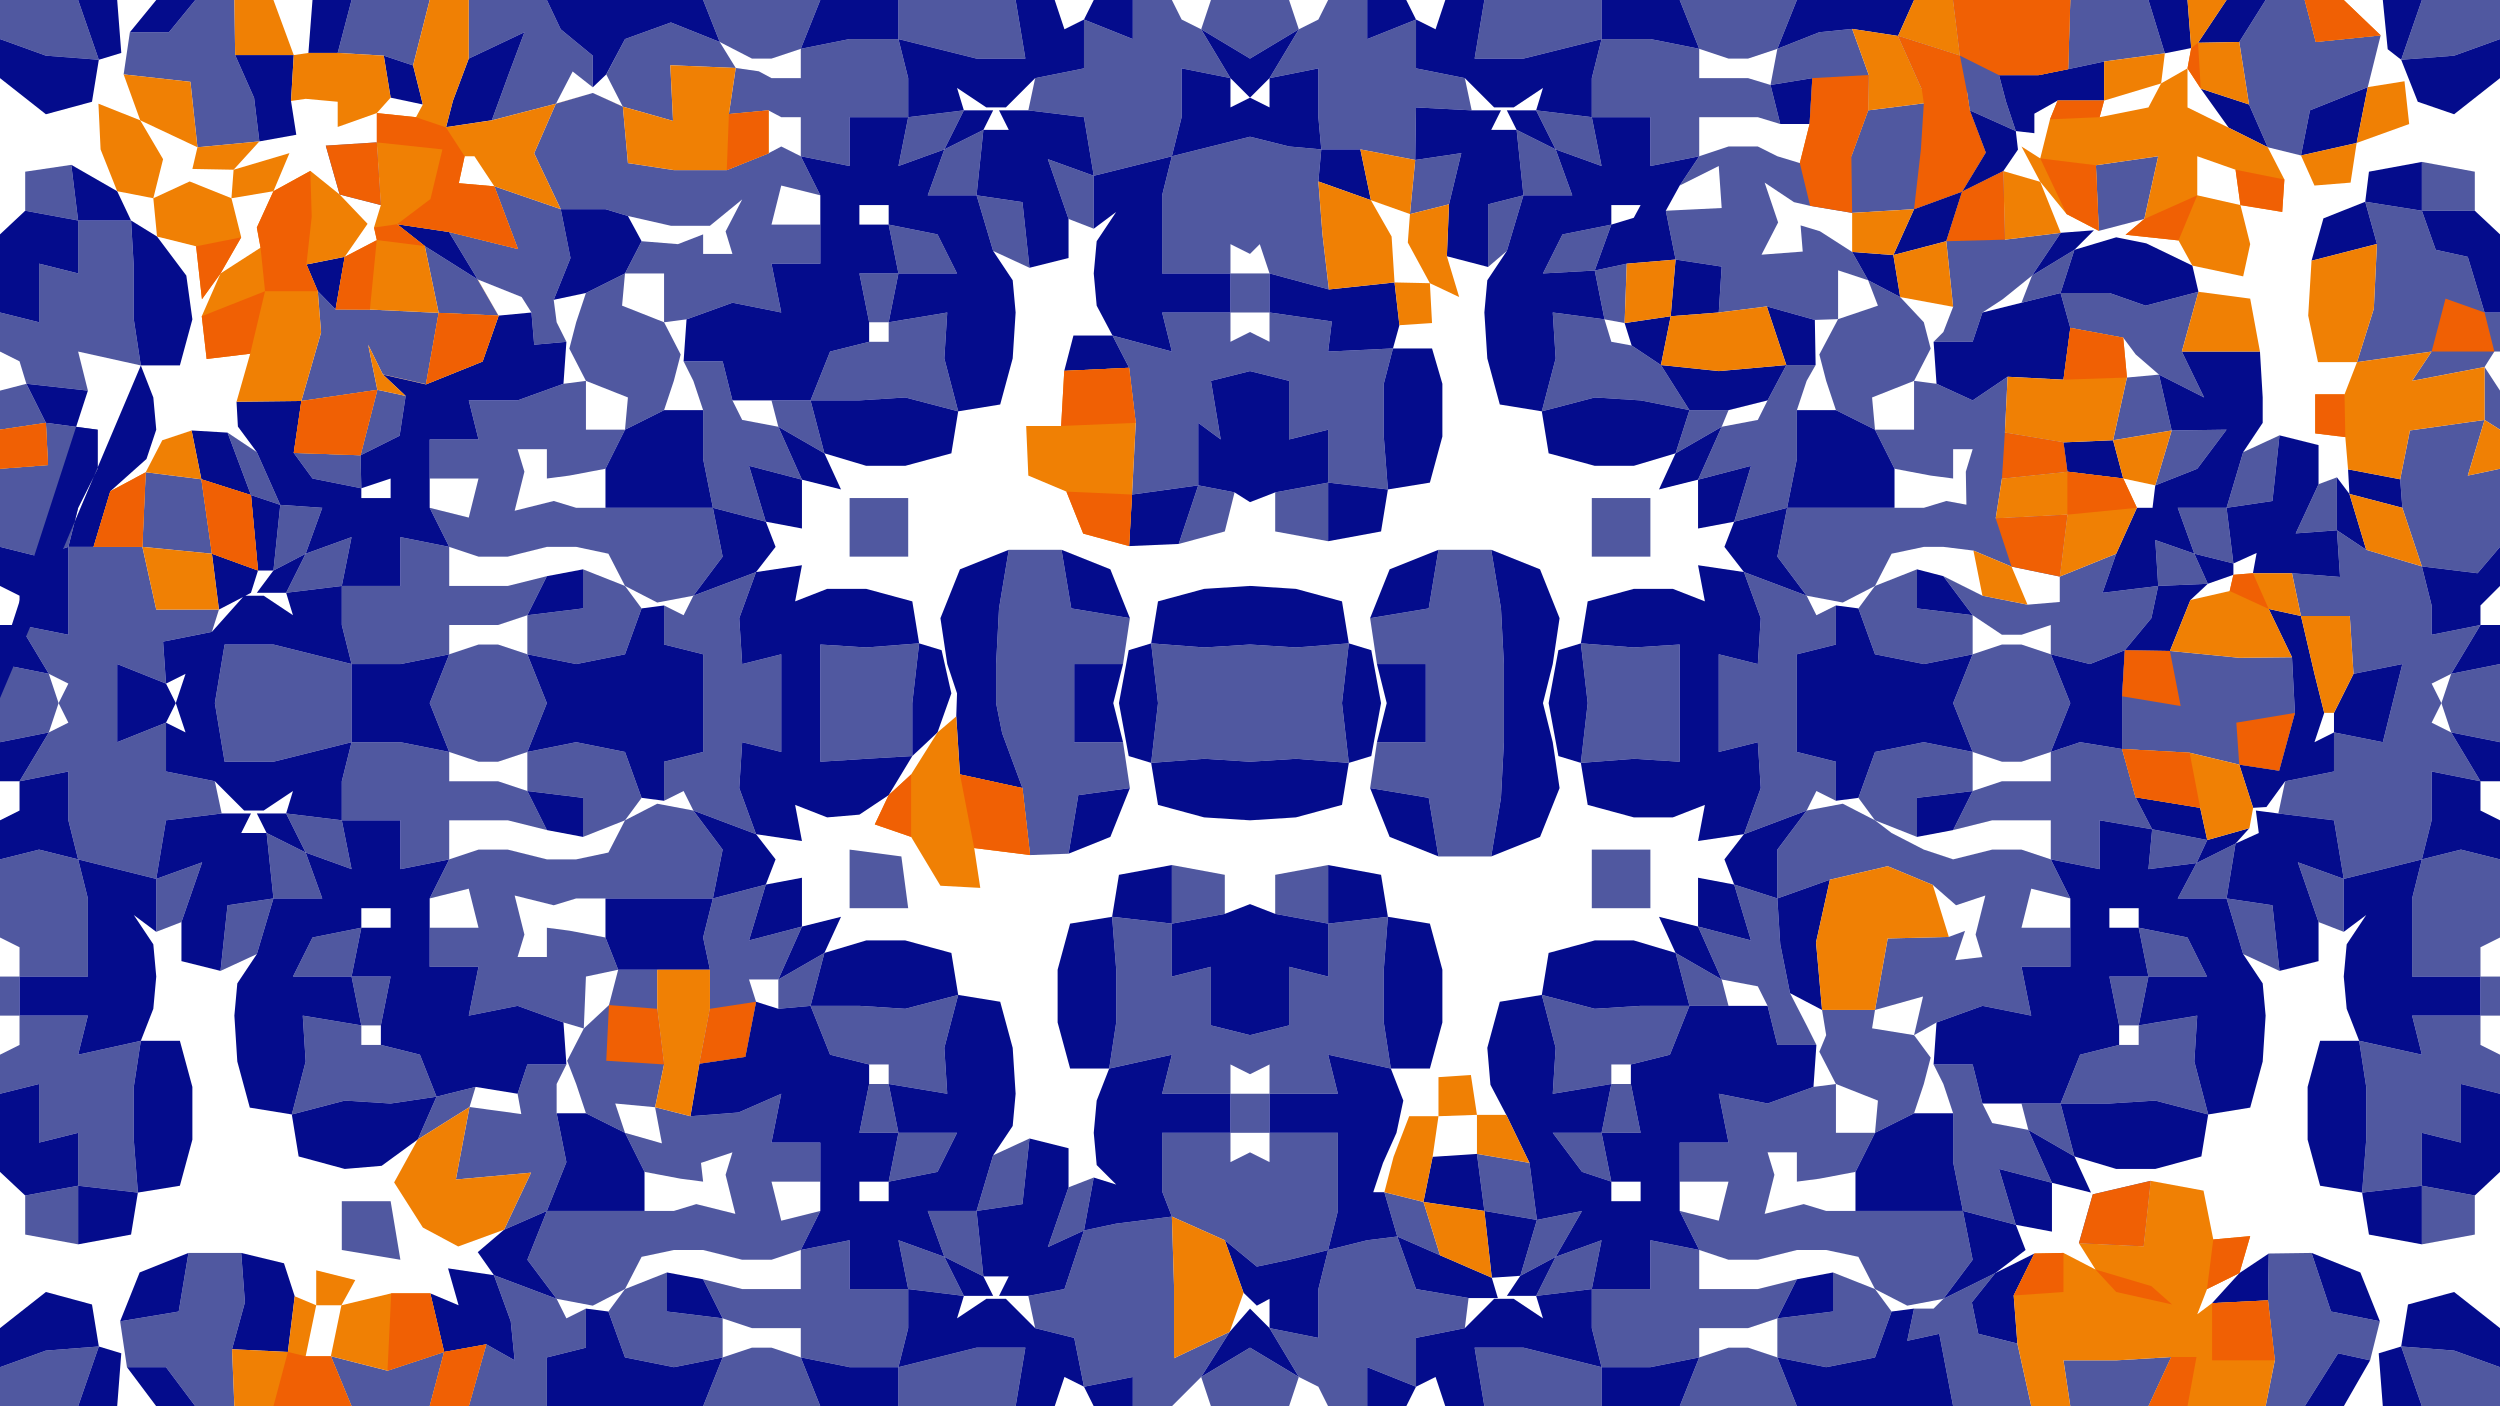 <?xml version="1.0" encoding="utf-8"?>
<!-- Generator: Adobe Illustrator 25.0.0, SVG Export Plug-In . SVG Version: 6.00 Build 0)  -->
<svg version="1.1" id="Calque_1" xmlns="http://www.w3.org/2000/svg" xmlns:xlink="http://www.w3.org/1999/xlink" x="0px" y="0px"
	 viewBox="0 0 1280 720" style="enable-background:new 0 0 1280 720;" xml:space="preserve">
<style type="text/css">
	.st0{fill:none;}
	.st1{fill:#5058A0;}
	.st2{fill:#040C8C;}
	.st3{fill:#F08004;}
	.st4{fill:#F06004;}
</style>
<g>
	<polygon class="st0" points="835.4,176.9 850.4,186.9 855.4,161.9 831.8,165.4 821.5,163.5 825,175 	"/>
	<polygon class="st0" points="1006.1,476.6 1001.1,491.6 1015,490 1011.5,478.5 1016.5,458.5 1001.5,463.5 989.6,453.1 997.8,479.7 
			"/>
	<polygon class="st0" points="900,75 910,80 921.5,83.5 926.5,63.5 927.9,40 906.5,43.5 911.5,63.5 900,60 885,60 870,60 870,80 
		885,75 	"/>
	<polygon class="st0" points="675,685 675,660 680,640 660,645 643.5,648.5 627.1,635 636.7,661.9 629.6,681.9 615,705 640,690 
		665,705 650,680 	"/>
	<polygon class="st0" points="640,590 650,595 650,580 640,580 630,580 630,595 	"/>
	<polygon class="st0" points="255,390 245,390 230,385 230,400 245,400 255,400 270,405 270,385 	"/>
	<polygon class="st0" points="885,40 895,40 906.5,43.5 910,25 895,30 885,30 870,25 870,40 	"/>
	<polygon class="st0" points="650,560 650,545 640,550 630,545 630,560 640,560 	"/>
	<polygon class="st0" points="970,260 985,260 996.5,256.5 1006.8,258.4 1006.5,241.5 1010,230 1000,230 1000,245 988.5,243.5 
		970,240 960,220 940,210 935,195 931.5,181.5 941.1,163.4 929.2,163.8 904.6,156.9 914.6,186.9 929.6,186.9 925,195 920,210 
		920,235 915,260 945,260 	"/>
	<polygon class="st0" points="335.4,566.9 315,565 320,580 338.9,585.4 	"/>
	<polygon class="st0" points="630,160 630,175 640,170 650,175 650,160 640,160 	"/>
	<polygon class="st0" points="960,420 951.5,408.5 960,385 985,380 1010,385 1000,360 1010,335 985,340 960,335 951.5,311.5 
		960,300 943.5,308.5 925,305 930,315 940,310 940,330 920,335 920,360 920,385 940,390 940,410 930,405 925,415 943.5,411.5 	"/>
	<polygon class="st0" points="341.5,671.5 370,675 360,655 380,660 395,660 410,660 410,640 395,645 380,645 360,640 345,640 
		328.5,643.5 320,660 341.5,651.5 	"/>
	<polygon class="st0" points="395,680 385,680 370,675 370,695 385,690 395,690 410,695 410,680 	"/>
	<polygon class="st0" points="701.9,102.5 696.5,76.5 676.5,76.5 675,92.9 	"/>
	<polygon class="st0" points="905,205 914.6,186.9 880,190 850.4,186.9 865,210 885,210 881.5,218.5 900,215 	"/>
	<polygon class="st0" points="880,160 881.5,136.5 857.9,132.9 855.4,161.9 	"/>
	<polygon class="st0" points="1015,160 1010,175 990,175 995,170 1000,157.1 972.9,152.1 985,165 988.5,178.5 980,195 991.5,196.5 
		1010,205 1027.9,192.9 1056.5,194.4 1060,167.9 1055,150 1035,155 1040.4,141.1 1025.4,153.2 	"/>
	<polygon class="st0" points="926.8,105.4 918.5,103.5 903.5,93.5 910.4,113.9 901.9,130.4 923,128.8 921.9,115.4 931.8,118.4 
		948.3,129 948.3,109 	"/>
	<polygon class="st0" points="996.5,123.5 1004.6,98.1 980,107.1 969.4,130.6 	"/>
	<polygon class="st0" points="1050,335 1060,360 1050,385 1065,380 1086.5,383.5 1086.5,356.5 1087.9,332.9 1070,340 	"/>
	<polygon class="st0" points="956.5,143.5 941.1,138.4 941.1,163.4 961.5,156.5 	"/>
	<polygon class="st0" points="969.4,130.6 948.3,129 956.5,143.5 972.9,152.1 	"/>
	<polygon class="st0" points="756.2,570.8 736.5,571.5 733.5,592.3 728.8,615.4 760,620 756.2,590.8 	"/>
	<polygon class="st0" points="1044.6,81.1 1049.6,61.1 1053.5,51.5 1077.3,51.5 1077.3,31.5 1058.9,35.4 1043.5,38.5 1023.5,38.5 
		1027.1,52.1 1032.1,67.1 1008.5,56.5 1016.7,78.1 1004.6,98.1 1025.7,87.6 1044.6,93.1 1035,75 	"/>
	<polygon class="st0" points="1087.1,172.9 1089,193.3 1105.4,191.8 1093.5,181.5 	"/>
	<polygon class="st0" points="960,220 980,220 980,195 958.5,203.5 	"/>
	<polygon class="st0" points="1054.6,308.2 1054.6,295.2 1029.9,290.1 1038.1,309.6 	"/>
	<polygon class="st0" points="1141.1,65.4 1161.1,75.4 1151.5,53.5 1126.8,45.4 1120,35 1120,55 	"/>
	<polygon class="st0" points="1075,60 1100,55 1106.5,42.7 1077.3,51.5 	"/>
	<polygon class="st0" points="1056.5,226.5 1058.5,241.5 1087.1,245 1081.9,225.4 	"/>
	<polygon class="st0" points="1125,80 1125,100 1147.1,105 1144.6,86.9 	"/>
	<polygon class="st0" points="1025,390 1010,385 1010,405 1025,400 1035,400 1050,400 1050,385 1035,390 	"/>
	<polygon class="st0" points="1035,330 1050,335 1050,320 1035,325 1025,325 1010,315 1010,335 1025,330 	"/>
	<polygon class="st0" points="1178.1,79.6 1206.6,73.2 1212.3,44.6 1182.7,56.5 	"/>
	<polygon class="st0" points="981.5,311.5 1010,315 995,295 1015,305 1010.4,281.9 995,280 985,280 968.5,283.5 960,300 
		981.5,291.5 	"/>
	<polygon class="st0" points="130.1,50.1 132.8,72.4 119.6,86.9 148.2,78.4 140,97.9 158.9,87.5 173.9,99.6 166.8,74.6 166.9,74.6 
		166.9,74.5 191.3,73 192.9,72.9 192.9,72.9 193,72.9 193,57.9 213,60 216.5,53.5 211.5,33.5 196.5,28.5 200,50 192.9,57.9 
		172.9,65 172.9,52.1 156.5,50.6 149,51.7 150.4,28.2 120.4,28.2 	"/>
	<polygon class="st0" points="30,360 25,375 35,370 	"/>
	<polygon class="st0" points="242.9,80 237.9,80 234.9,93.8 253.1,95.4 	"/>
	<polygon class="st0" points="35,350 25,345 30,360 	"/>
	<polygon class="st0" points="1250,360 1255,345 1245,350 	"/>
	<polygon class="st0" points="169.4,694.4 174.8,668.3 161.9,668.3 156.5,694.4 	"/>
	<polygon class="st0" points="260.4,38.1 268.5,16.5 240,30 231.9,51.6 228.4,65.1 251.9,61.6 251.9,61.6 251.8,61.6 	"/>
	<polygon class="st0" points="131.5,116.5 140,97.9 118.5,101.5 123.5,121.5 112.9,140 133.4,126.8 	"/>
	<polygon class="st0" points="118.5,101.5 119.6,86.9 98.5,86.5 101.1,75.4 71.8,61.6 83.5,81.5 78.5,101.5 97.1,92.9 	"/>
	<polygon class="st0" points="1245,370 1255,375 1250,360 	"/>
	<polygon class="st0" points="320,300 328.5,311.5 320,335 295,340 270,335 280,360 270,385 295,380 320,385 328.5,408.5 320,420 
		336.5,411.5 355,415 350,405 340,410 340,390 360,385 360,360 360,335 340,330 340,310 350,315 355,305 336.5,308.5 	"/>
	<polygon class="st0" points="255,330 270,335 270,315 255,320 245,320 230,320 230,335 245,330 	"/>
	<polygon class="st0" points="393.5,56.5 373.2,58.4 393.5,56.5 	"/>
	<polygon class="st0" points="176.5,131.5 156.9,135.4 162.7,149.1 171.8,158.4 172,158.4 171.9,158.4 	"/>
	<polygon class="st0" points="400,60 393.6,56.6 393.6,78.4 400,75 410,80 410,60 	"/>
	<polygon class="st0" points="191.5,116.5 195,105 173.9,99.6 188.2,114.6 176.5,131.5 193,123 	"/>
	<polygon class="st0" points="388.5,36.5 395,40 410,40 410,25 395,30 385,30 368.5,21.5 376.7,34.8 	"/>
	<polygon class="st0" points="310,460 295,460 283.5,463.5 263.5,458.5 268.5,478.5 265,490 280,490 280,475 291.5,476.5 310,480 
		316.5,496.5 336.5,496.5 363.5,496.5 360,480 365,460 335,460 	"/>
	<polygon class="st0" points="640,130 630,125 630,140 640,140 650,140 645,125 	"/>
	<polygon class="st0" points="940,555 940,580 960,580 961.5,563.5 	"/>
	<polygon class="st0" points="721.9,109.6 701.9,102.5 712.5,121.1 714,144.6 732.1,145 720.8,124.2 	"/>
	<polygon class="st0" points="960,517.1 958.5,526.5 980,530 984.6,510.2 	"/>
	<polygon class="st0" points="935,640 920,640 900,645 885,645 870,640 870,660 885,660 900,660 920,655 910,675 938.5,671.5 
		938.5,651.5 960,660 951.5,643.5 	"/>
	<polygon class="st0" points="245,300 260,300 280,295 270,315 298.5,311.5 298.5,291.5 320,300 311.5,283.5 295,280 280,280 
		260,285 245,285 230,280 230,300 	"/>
	<polygon class="st0" points="895,680 885,680 870,680 870,695 885,690 895,690 910,695 910,675 	"/>
	<polygon class="st0" points="260,435 280,440 295,440 311.5,436.5 320,420 298.5,428.5 298.5,408.5 270,405 280,425 260,420 
		245,420 230,420 230,440 245,435 	"/>
	<polygon class="st0" points="316.5,496.5 300,500 298.9,526.6 311.8,514.6 	"/>
	<polygon class="st0" points="230,385 220,360 230,335 205,340 180,340 180,360 180,380 205,380 	"/>
	<polygon class="st0" points="1035,420 1020,420 1000,425 1010,405 981.5,408.5 981.5,428.5 960,420 968.5,426.5 985,435 1000,440 
		1020,435 1035,435 1050,440 1050,420 	"/>
	<polygon class="st0" points="1093.4,408.2 1101.9,424.6 1130.1,430.1 1126.5,413.6 	"/>
	<polygon class="st0" points="605,35 605,60 600,80 620,75 640,70 660,75 676.5,76.5 675,60 675,35 650,40 665,15 640,30 615,15 
		630,40 	"/>
	<polygon class="st0" points="340,165 340,140 320,140 318.5,156.5 	"/>
	<polygon class="st0" points="230,118.8 229.9,118.7 203.3,114.8 217.5,126 244.6,143.1 229.9,118.8 	"/>
	<polygon class="st0" points="320,220 321.5,203.5 300,195 300,220 	"/>
	<polygon class="st1" points="50.6,30.6 40,0 20,0 0,0 0,20 23.5,28.5 	"/>
	<polygon class="st1" points="211.5,33.5 220,0 200,0 180,0 172.9,27.1 196.5,28.5 	"/>
	<polygon class="st1" points="395,30 410,25 420,0 400,0 380,0 360,0 368.5,21.5 385,30 	"/>
	<polygon class="st1" points="500,30 525,30 520,0 500,0 480,0 460,0 460,20 480,25 	"/>
	<polygon class="st1" points="665,15 660,0 640,0 620,0 615,15 640,30 	"/>
	<polygon class="st1" points="800,0 780,0 760,0 755,30 780,30 800,25 820,20 820,0 	"/>
	<polygon class="st1" points="895,30 910,25 920,0 900,0 880,0 860,0 870,25 885,30 	"/>
	<polygon class="st1" points="1077.3,31.5 1108.4,27.3 1100,0 1080,0 1060,0 1058.9,35.4 	"/>
	<polygon class="st1" points="1260,0 1240,0 1229.4,30.6 1256.5,28.5 1280,20 1280,0 	"/>
	<polygon class="st1" points="268.5,16.5 260.4,38.1 251.8,61.6 251.9,61.6 284.6,53.1 284.7,53 293.2,36.6 303.5,44.7 303.5,28.5 
		287.1,15 280,0 260,0 240,0 240,30 	"/>
	<polygon class="st1" points="675,35 675,60 676.5,76.5 696.5,76.5 724.6,81.9 725,55 753.5,56.5 750,40 725,35 725,10 700,20 
		700,0 680,0 675,10 665,15 650,40 	"/>
	<polygon class="st1" points="927.9,40 926.5,63.5 956.5,56.5 956.8,38.4 948.3,14.8 931.5,16.5 910,25 906.5,43.5 	"/>
	<polygon class="st1" points="101.1,75.4 132.8,72.4 130.1,50.1 120.4,28.2 120,0 100,0 86.5,16.5 66.5,16.5 63.3,38.1 97.5,41.9 	
		"/>
	<polygon class="st1" points="344.6,61.9 343.2,33.4 376.7,34.8 368.5,21.5 343.5,11.5 320,20 310.5,38 310.4,38.1 310.4,38.1 
		318.8,54.5 318.9,54.6 	"/>
	<polygon class="st1" points="395,40 388.5,36.5 376.7,34.8 373.2,58.4 393.5,56.5 393.5,56.5 393.6,56.6 400,60 410,60 410,80 
		435,85 435,60 465,60 465,40 460,20 435,20 410,25 410,40 	"/>
	<polygon class="st1" points="885,60 900,60 911.5,63.5 906.5,43.5 895,40 885,40 870,40 870,25 845,20 820,20 815,40 815,60 
		845,60 845,85 870,80 870,60 	"/>
	<polygon class="st1" points="1007.1,47.1 1008.5,56.5 1032.1,67.1 1027.1,52.1 1023.5,38.5 1043.5,38.5 1040,0 1020,0 1000,0 
		1003.5,28.5 971.8,18.4 983.9,45.4 	"/>
	<polygon class="st1" points="1161.1,75.4 1178.1,79.6 1182.7,56.5 1212.3,44.6 1218.9,18.1 1185.7,21.5 1180,0 1160,0 1146.5,21.5 
		1151.5,53.5 	"/>
	<polygon class="st1" points="483.5,76.5 493.5,56.5 465,60 460,85 	"/>
	<polygon class="st1" points="560,90 580,85 600,80 605,60 605,35 630,40 615,15 605,10 600,0 580,0 580,20 555,10 555,35 530,40 
		526.5,56.5 555,60 	"/>
	<polygon class="st1" points="796.5,76.5 820,85 815,60 786.5,56.5 	"/>
	<polygon class="st1" points="192.9,72.9 192.9,72.9 191.3,73 166.9,74.6 166.8,74.6 173.9,99.6 195,105 	"/>
	<polygon class="st1" points="500,100 503.5,66.5 483.5,76.5 475,100 	"/>
	<polygon class="st1" points="547.1,112.1 560,117.1 560,90 536.5,81.5 	"/>
	<polygon class="st1" points="675,92.9 676.5,76.5 660,75 640,70 620,75 600,80 595,100 595,120 595,140 630,140 630,125 640,130 
		645,125 650,140 680.4,148.2 677.1,120 	"/>
	<polygon class="st1" points="741.9,104.6 748.2,78.4 724.6,81.9 721.9,109.6 	"/>
	<polygon class="st1" points="780,100 805,100 796.5,76.5 776.5,66.5 	"/>
	<polygon class="st1" points="1073.1,84.6 1074.6,118.2 1097.9,112.1 1105,80 	"/>
	<polygon class="st1" points="12.9,87.9 12.9,107.9 40,112.9 36.5,84.4 	"/>
	<polygon class="st1" points="253.1,95.4 265.2,127.5 230,118.8 229.9,118.8 244.6,143.1 267.1,152.1 272.1,160 273.5,176.5 
		290,175 285,165 283.5,153.5 292.1,132.1 292.1,132 287.1,107.1 	"/>
	<polygon class="st1" points="527.1,137.1 523.5,103.5 500,100 508.5,128.5 	"/>
	<polygon class="st1" points="761.9,136.7 771.5,128.5 780,100 761.9,104.6 	"/>
	<polygon class="st1" points="1267.1,87.9 1240,82.9 1240,107.9 1267.1,107.9 	"/>
	<polygon class="st1" points="480,120 455,115 460,140 490,140 	"/>
	<polygon class="st1" points="800,120 790,140 816.5,138.5 825,115 	"/>
	<polygon class="st1" points="880,160 904.6,156.9 929.2,163.8 941.1,163.4 941.1,138.4 956.5,143.5 948.3,129 931.8,118.4 
		921.9,115.4 923,128.8 901.9,130.4 910.4,113.9 903.5,93.5 918.5,103.5 926.8,105.4 948.3,109 980,107.1 1004.6,98.1 1016.7,78.1 
		1008.5,56.5 985,52.9 956.5,56.5 947.9,80 921.5,83.5 910,80 900,75 885,75 870,80 860,95 880,85 881.5,106.5 852.9,107.9 
		857.9,132.9 881.5,136.5 	"/>
	<polygon class="st1" points="1025.7,87.6 1004.6,98.1 996.5,123.5 1000,157.1 995,170 990,175 1010,175 1015,160 1025.4,153.2 
		1040.4,141.1 1055.1,119.2 1026.5,122.7 	"/>
	<polygon class="st1" points="224.6,160.2 255.2,161.6 244.6,143.2 244.6,143.1 217.5,126 	"/>
	<polygon class="st1" points="340,165 351.5,163.5 375,155 400,160 395,135 420,135 420,115 395,115 400,95 420,100 410,80 400,75 
		393.6,78.4 393.5,78.5 372.1,87.1 345,87.1 321.5,83.5 318.9,54.6 303.5,47.6 303.5,47.6 303.5,47.6 284.6,53.1 273.5,78.5 
		287.1,107.1 287.1,107.1 310,107.1 321.5,110.6 343.5,115.6 343.6,115.6 363.5,115.6 363.6,115.5 380,102.1 371.5,118.5 375,130 
		360,130 360,120 347.1,125 328.5,123.5 320,140 340,140 	"/>
	<polygon class="st1" points="440,140 445,165 455,165 460,140 	"/>
	<polygon class="st1" points="630,140 630,160 640,160 650,160 650,140 640,140 	"/>
	<polygon class="st1" points="832.9,135 816.5,138.5 821.5,163.5 831.8,165.4 	"/>
	<polygon class="st1" points="1055,150 1062.1,127.9 1040.4,141.1 1035,155 	"/>
	<polygon class="st1" points="1263.5,131.5 1247.1,127.9 1240,107.9 1211,103.3 1217,124.9 1215.4,158.1 1206.8,185.4 1245,180 
		1235,195 1272.1,187.9 1277.1,180 1280,180 1280,160 1272.1,160 	"/>
	<polygon class="st1" points="188.5,176.5 196,191.7 218.1,196.7 224.6,160.2 189.4,158.5 172,158.4 171.8,158.4 162.7,149.1 
		164.4,170.2 154.3,205.3 193.2,199.6 	"/>
	<polygon class="st1" points="1087.1,172.9 1093.5,181.5 1105.4,191.8 1128.5,203.5 1117.1,180 1125.6,149.4 1098.5,156.5 1080,150 
		1055,150 1060,167.9 	"/>
	<polygon class="st1" points="40,180 72.1,187.1 68.5,163.5 68.5,136.5 67.1,112.9 40,112.9 40,140 20,135 20,165 0,160 0,180 
		10,185 13.5,196.5 45,200 	"/>
	<polygon class="st1" points="463.5,203.5 490.6,210.6 483.5,183.5 485,160 455,165 455,175 445,175 425,180 415,205 440,205 	"/>
	<polygon class="st1" points="640,170 630,175 630,160 595,160 600,180 569.6,171.8 578.1,188.3 581.5,216.5 579.6,253.2 
		613.5,248.5 613.5,216.5 625,225 620,195 640,190 660,195 660,225 680,220 680,247.1 710.6,250.6 708.5,223.5 708.5,196.5 
		713.2,178.4 680,180 681.9,164.6 650,160 650,175 	"/>
	<polygon class="st1" points="835.4,176.9 825,175 821.5,163.5 795,160 796.5,183.5 789.4,210.6 816.5,203.5 840,205 865,210 
		850.4,186.9 	"/>
	<polygon class="st1" points="985,165 972.9,152.1 956.5,143.5 961.5,156.5 941.1,163.4 931.5,181.5 935,195 940,210 960,220 
		958.5,203.5 980,195 988.5,178.5 	"/>
	<polygon class="st1" points="13.5,196.5 0,200 0,220 23.5,216.5 	"/>
	<polygon class="st1" points="184.6,233.1 204.6,223.1 207.7,202.7 193.2,199.6 	"/>
	<polygon class="st1" points="320,220 340,210 345,195 348.5,181.5 340,165 318.5,156.5 320,140 300,150 295,165 291.5,178.5 
		300,195 321.5,203.5 	"/>
	<polygon class="st1" points="415,205 395,205 398.5,218.5 422.1,232.1 	"/>
	<polygon class="st1" points="865,210 857.9,232.1 881.5,218.5 885,210 	"/>
	<polygon class="st1" points="1081.9,225.4 1111.9,220.4 1105.4,191.8 1089,193.3 	"/>
	<polygon class="st1" points="1280,220 1280,200 1272.1,187.9 1272.1,215 	"/>
	<polygon class="st1" points="160,245 185,250 184.6,233.1 150.4,231.9 	"/>
	<polygon class="st1" points="920,210 925,195 929.6,186.9 914.6,186.9 905,205 900,215 881.5,218.5 869.4,245.6 896.5,238.5 
		887.9,267.1 915,260 920,235 	"/>
	<polygon class="st1" points="1125,240 1140,220 1111.9,220.4 1103.5,248.5 	"/>
	<polygon class="st1" points="1272.1,215 1233.9,220.4 1228.9,245.4 1230,260 1240,290 1268.5,293.5 1280,280 1280,260 1280,240 
		1263.5,243.5 	"/>
	<polygon class="st1" points="50,240 50,220 23.5,216.5 24.6,238.1 0,240 0,260 0,280 20,285 35,280 40,260 	"/>
	<polygon class="st1" points="116.5,221.5 128.5,253.5 143.5,258.5 131.5,231.5 	"/>
	<polygon class="st1" points="383.5,238.5 410.6,245.6 398.5,218.5 380,215 375,205 370,185 350,185 355,195 360,210 360,235 
		365,260 392.1,267.1 	"/>
	<polygon class="st1" points="627.1,272.1 632.1,252.1 613.5,248.5 603.5,278.5 	"/>
	<polygon class="st1" points="652.9,272.1 680,277.1 680,247.1 652.9,252.1 	"/>
	<polygon class="st1" points="1167.1,222.9 1148.5,231.5 1140,260 1163.5,256.5 	"/>
	<polygon class="st1" points="74.6,241.8 72.9,280 108.5,283.5 103.1,245.4 	"/>
	<polygon class="st1" points="143.5,258.5 140,292.1 156.5,283.5 165,260 	"/>
	<polygon class="st1" points="260,285 280,280 295,280 311.5,283.5 320,300 336.5,308.5 355,305 370,285 365,260 335,260 310,260 
		295,260 283.5,256.5 263.5,261.5 268.5,241.5 265,230 280,230 280,245 291.5,243.5 310,240 320,220 300,220 300,195 288.5,196.5 
		265,205 240,205 245,225 220,225 220,245 245,245 240,265 220,260 230,280 245,285 	"/>
	<rect x="435" y="255" class="st1" width="30" height="30"/>
	<rect x="815" y="255" class="st1" width="30" height="30"/>
	<polygon class="st1" points="1140,260 1115,260 1123.5,283.5 1143.5,288.5 	"/>
	<polygon class="st1" points="1187.1,247.9 1175.4,273.1 1196.5,271.5 1196.5,244.4 	"/>
	<polygon class="st1" points="156.5,283.5 146.5,303.5 175,300 180,275 	"/>
	<polygon class="st1" points="960,300 968.5,283.5 985,280 995,280 1010.4,281.9 1029.9,290.1 1054.6,295.2 1058.5,263.5 
		1021.8,265.4 1025,245 1058.5,241.5 1056.5,226.5 1026.5,221.5 1027.9,192.9 1010,205 991.5,196.5 980,195 980,220 960,220 
		970,240 988.5,243.5 1000,245 1000,230 1010,230 1006.5,241.5 1006.8,258.4 996.5,256.5 985,260 970,260 945,260 915,260 910,285 
		925,305 943.5,308.5 	"/>
	<polygon class="st1" points="1123.5,283.5 1103.5,276.5 1105,300 1130.4,298.9 	"/>
	<polygon class="st1" points="1196.5,271.5 1198.1,295.4 1173.5,293.5 1178.1,315.4 1203.1,315.4 1205,345 1230,340 1225,360 
		1220,380 1195,375 1195,395 1170,400 1166.5,416.5 1195,420 1200,450 1220,445 1240,440 1245,420 1245,395 1270,400 1255,375 
		1245,370 1250,360 1245,350 1255,345 1270,320 1245,325 1245,310 1240,290 1211.5,281.5 	"/>
	<polygon class="st1" points="1054.6,308.2 1038.1,309.6 1015,305 995,295 1010,315 1025,325 1035,325 1050,320 1050,335 1070,340 
		1087.9,332.9 1101.5,316.5 1105,300 1076.5,303.5 1083.5,283.5 1054.6,295.2 	"/>
	<polygon class="st1" points="230,335 230,320 245,320 255,320 270,315 280,295 260,300 245,300 230,300 230,280 205,275 205,300 
		175,300 175,320 180,340 205,340 	"/>
	<polygon class="st1" points="295,340 320,335 328.5,311.5 320,300 298.5,291.5 298.5,311.5 270,315 270,335 	"/>
	<polygon class="st1" points="340,310 340,330 360,335 360,360 360,385 340,390 340,410 350,405 355,415 387.1,427.1 378.5,403.5 
		380,380 400,385 400,360 400,335 380,340 378.5,316.5 387.1,292.9 355,305 350,315 	"/>
	<polygon class="st1" points="981.5,311.5 981.5,291.5 960,300 951.5,311.5 960,335 985,340 1010,335 1010,315 	"/>
	<polygon class="st1" points="25,345 0,340 0,360 0,380 25,375 30,360 	"/>
	<polygon class="st1" points="180,340 160,335 140,330 115,330 110,360 115,390 140,390 160,385 180,380 180,360 	"/>
	<polygon class="st1" points="550,340 575,340 578.5,316.5 548.5,311.5 543.5,281.5 516.5,281.5 511.5,311.5 510,340 510,360 
		513.1,375.4 523.5,403.5 527.4,437.8 547.1,437.1 552.1,407.1 578.5,403.5 575,380 550,380 550,360 	"/>
	<polygon class="st1" points="663.5,331.5 640,330 616.5,331.5 589.4,329.4 592.9,360 589.4,390.6 616.5,388.5 640,390 663.5,388.5 
		690.6,390.6 687.1,360 690.6,329.4 	"/>
	<polygon class="st1" points="1050,335 1035,330 1025,330 1010,335 1000,360 1010,385 1025,390 1035,390 1050,385 1060,360 	"/>
	<polygon class="st1" points="255,390 270,385 280,360 270,335 255,330 245,330 230,335 220,360 230,385 245,390 	"/>
	<polygon class="st1" points="420,360 420,390 443.5,388.5 467.1,387.1 467.1,360 470.6,329.4 443.5,331.5 420,330 	"/>
	<polygon class="st1" points="730,380 705,380 701.5,403.5 731.5,408.5 736.5,438.5 763.5,438.5 768.5,408.5 770,380 770,360 
		770,340 768.5,311.5 763.5,281.5 736.5,281.5 731.5,311.5 701.5,316.5 705,340 730,340 730,360 	"/>
	<polygon class="st1" points="836.5,388.5 860,390 860,360 860,330 836.5,331.5 809.4,329.4 812.9,360 809.4,390.6 	"/>
	<polygon class="st1" points="1111,333.3 1087.9,332.9 1086.5,356.5 1086.5,383.5 1121.1,385.4 1146.5,391.5 1166.9,394.6 1175,365 
		1173.5,336.5 1146.6,336.8 	"/>
	<polygon class="st1" points="1255,375 1280,380 1280,360 1280,340 1255,345 1250,360 	"/>
	<polygon class="st1" points="320,385 295,380 270,385 270,405 298.5,408.5 298.5,428.5 320,420 328.5,408.5 	"/>
	<polygon class="st1" points="940,410 940,390 920,385 920,360 920,335 940,330 940,310 930,315 925,305 892.9,292.9 901.5,316.5 
		900,340 880,335 880,360 880,385 900,380 901.5,403.5 892.9,427.1 925,415 930,405 	"/>
	<polygon class="st1" points="985,380 960,385 951.5,408.5 960,420 981.5,428.5 981.5,408.5 1010,405 1010,385 	"/>
	<polygon class="st1" points="1086.5,383.5 1065,380 1050,385 1050,400 1035,400 1025,400 1010,405 1000,425 1020,420 1035,420 
		1050,420 1050,440 1075,445 1075,420 1101.9,424.6 1093.4,408.2 	"/>
	<polygon class="st1" points="245,420 260,420 280,425 270,405 255,400 245,400 230,400 230,385 205,380 180,380 175,400 175,420 
		205,420 205,445 230,440 230,420 	"/>
	<polygon class="st1" points="72.9,280 47.9,280 35,280 35,300 35,325 10,320 25,345 35,350 30,360 35,370 25,375 10,400 35,395 
		35,420 40,440 60,445 80,450 85,420 113.5,416.5 110,400 85,395 85,370 60,380 60,360 60,340 85,350 83.5,328.5 108.5,323.5 
		112.1,312.1 80,312.1 	"/>
	<polygon class="st1" points="156.5,436.5 180,445 175,420 146.5,416.5 	"/>
	<polygon class="st1" points="1100,445 1124.6,441.9 1130.1,430.1 1101.9,424.6 	"/>
	<polygon class="st1" points="92.9,472.1 103.5,441.5 80,450 80,477.1 	"/>
	<polygon class="st1" points="140,460 165,460 156.5,436.5 136.5,426.5 	"/>
	<polygon class="st1" points="461.5,438.5 435,435 435,465 465,465 	"/>
	<rect x="815" y="435" class="st1" width="30" height="30"/>
	<polygon class="st1" points="1020,435 1000,440 985,435 968.5,426.5 960,420 943.5,411.5 925,415 910,435 910,460 936.9,450.4 
		966.5,443.5 989.6,453.1 1001.5,463.5 1016.5,458.5 1011.5,478.5 1015,490 1001.1,491.6 1006.1,476.6 997.8,479.7 966.5,480.5 
		960,517.1 984.6,510.2 980,530 991.5,523.5 1015,515 1040,520 1035,495 1060,495 1060,475 1035,475 1040,455 1060,460 1050,440 
		1035,435 	"/>
	<polygon class="st1" points="1140,460 1144.6,431.9 1124.6,441.9 1115,460 	"/>
	<polygon class="st1" points="1187.1,472.1 1200,477.1 1200,450 1176.5,441.5 	"/>
	<polygon class="st1" points="112.9,497.1 131.5,488.5 140,460 116.5,463.5 	"/>
	<polygon class="st1" points="627.1,447.9 600,442.9 600,472.9 627.1,467.9 	"/>
	<polygon class="st1" points="652.9,447.9 652.9,467.9 680,472.9 680,442.9 	"/>
	<polygon class="st1" points="896.5,481.5 869.4,474.4 881.5,501.5 900,505 905,515 910,535 930,535 925,525 916.5,508.5 
		911.5,483.5 910,460 887.9,452.9 	"/>
	<polygon class="st1" points="1167.1,497.1 1163.5,463.5 1140,460 1148.5,488.5 	"/>
	<polygon class="st1" points="1235,480 1235,500 1270,500 1270,485 1280,480 1280,460 1280,440 1260,435 1240,440 1235,460 	"/>
	<polygon class="st1" points="0,440 0,460 0,480 10,485 10,500 45,500 45,480 45,460 40,440 20,435 	"/>
	<polygon class="st1" points="160,480 150,500 180,500 185,475 	"/>
	<polygon class="st1" points="316.5,496.5 310,480 291.5,476.5 280,475 280,490 265,490 268.5,478.5 263.5,458.5 283.5,463.5 
		295,460 310,460 335,460 365,460 370,435 355,415 336.5,411.5 320,420 311.5,436.5 295,440 280,440 260,435 245,435 230,440 
		220,460 240,455 245,475 220,475 220,495 245,495 240,520 265,515 288.5,523.5 298.9,526.6 300,500 	"/>
	<polygon class="st1" points="363.5,496.5 363.5,516.5 358.1,544.6 381.6,541.1 387.1,512.9 383.5,501.5 398.5,501.5 410.6,474.4 
		383.5,481.5 392.1,452.9 365,460 360,480 	"/>
	<polygon class="st1" points="1120,480 1095,475 1100,500 1130,500 	"/>
	<rect y="500" class="st1" width="10" height="20"/>
	<polygon class="st1" points="200,500 180,500 185,525 195,525 	"/>
	<polygon class="st1" points="415,515 422.1,487.9 398.5,501.5 398.5,516.5 	"/>
	<polygon class="st1" points="865,515 885,515 881.5,501.5 857.9,487.9 	"/>
	<polygon class="st1" points="960,517.1 932.9,517.1 935,530 931.5,538.5 940,555 961.5,563.5 960,580 980,570 985,555 988.5,541.5 
		980,530 958.5,526.5 	"/>
	<polygon class="st1" points="1080,500 1085,525 1095,525 1100,500 	"/>
	<rect x="1270" y="500" class="st1" width="10" height="20"/>
	<polygon class="st1" points="445,545 455,545 455,555 485,560 483.5,536.5 490.6,509.4 463.5,516.5 440,515 415,515 425,540 	"/>
	<polygon class="st1" points="640,550 650,545 650,560 685,560 680,540 712.1,547.1 708.5,523.5 708.5,496.5 710.6,469.4 680,472.9 
		680,500 660,495 660,525 640,530 620,525 620,495 600,500 600,472.9 569.4,469.4 571.5,496.5 571.5,523.5 567.9,547.1 600,540 
		595,560 630,560 630,545 	"/>
	<polygon class="st1" points="816.5,516.5 789.4,509.4 796.5,536.5 795,560 825,555 825,545 835,545 855,540 865,515 840,515 	"/>
	<polygon class="st1" points="1240,540 1207.9,532.9 1211.5,556.5 1211.5,583.5 1209.4,610.6 1240,607.1 1240,580 1260,585 
		1260,555 1280,560 1280,540 1270,535 1270,520 1235,520 	"/>
	<polygon class="st1" points="195,535 185,535 185,525 155,520 156.5,543.5 149.4,570.6 176.5,563.5 200,565 223.5,561.5 215,540 	
		"/>
	<polygon class="st1" points="335.4,566.9 340,545 336.5,516.5 336.5,496.5 316.5,496.5 311.8,514.6 298.9,526.6 290.4,543.1 
		295,555 300,570 320,580 315,565 	"/>
	<polygon class="st1" points="1103.5,563.5 1130.6,570.6 1123.5,543.5 1125,520 1095,525 1095,535 1085,535 1065,540 1055,565 
		1080,565 	"/>
	<polygon class="st1" points="0,540 0,560 20,555 20,585 40,580 40,607.1 70.6,610.6 68.5,583.5 68.5,556.5 72.1,532.9 40,540 
		45,520 10,520 10,535 	"/>
	<polygon class="st1" points="243.5,556.5 223.5,561.5 213.9,583.4 240.4,566.8 	"/>
	<polygon class="st1" points="440,580 460,580 455,555 445,555 	"/>
	<polygon class="st1" points="650,580 650,560 640,560 630,560 630,580 640,580 	"/>
	<polygon class="st1" points="840,580 835,555 825,555 820,580 	"/>
	<polygon class="st1" points="940,555 928.5,556.5 905,565 880,560 885,585 860,585 860,605 885,605 880,625 860,620 870,640 
		885,645 900,645 920,640 935,640 951.5,643.5 960,660 976.5,668.5 995,665 1010,645 1005,620 975,620 950,620 935,620 923.5,616.5 
		903.5,621.5 908.5,601.5 905,590 920,590 920,605 931.5,603.5 950,600 960,580 940,580 	"/>
	<polygon class="st1" points="1055,565 1035,565 1038.5,578.5 1062.1,592.1 	"/>
	<polygon class="st1" points="285,570 285,555 290,545 270,545 265,560 266.9,570.4 240.4,566.8 233.4,603.9 271.9,600.4 
		258.1,629.6 280,620 290,595 	"/>
	<polygon class="st1" points="480,600 490,580 460,580 455,605 	"/>
	<polygon class="st1" points="810,600 825,605 820,580 795,580 	"/>
	<polygon class="st1" points="12.9,632.1 40,637.1 40,607.1 12.9,612.1 	"/>
	<polygon class="st1" points="527.1,582.9 508.5,591.5 500,620 523.5,616.5 	"/>
	<polygon class="st1" points="756.2,590.8 760,620 786.9,624.6 783.1,595.4 	"/>
	<polygon class="st1" points="1023.5,598.5 1050.6,605.6 1038.5,578.5 1020,575 1015,565 1010,545 990,545 995,555 1000,570 
		1000,595 1005,620 1032.1,627.1 	"/>
	<polygon class="st1" points="1267.1,632.1 1267.1,612.1 1240,607.1 1240,637.1 	"/>
	<polygon class="st1" points="200,615 175,615 175,640 205,645 	"/>
	<polygon class="st1" points="345,640 360,640 380,645 395,645 410,640 420,620 400,625 395,605 420,605 420,585 395,585 400,560 
		378.1,569.6 353.5,571.5 335.4,566.9 338.9,585.4 320,580 330,600 348.5,603.5 360,605 358.9,595.4 375,590 371.5,601.5 
		376.5,621.5 356.5,616.5 345,620 330,620 305,620 280,620 270,645 285,665 303.5,668.5 320,660 328.5,643.5 	"/>
	<polygon class="st1" points="500,620 475,620 483.5,643.5 503.5,653.5 	"/>
	<polygon class="st1" points="547.1,607.9 536.5,638.5 555,630 560,602.9 	"/>
	<polygon class="st1" points="643.5,648.5 660,645 680,640 685,620 685,600 685,580 650,580 650,595 640,590 630,595 630,580 
		595,580 595,600 595,610 600,622.9 627.1,635 	"/>
	<polygon class="st1" points="708.8,610.4 715.4,633.1 737.3,642.7 728.8,615.4 	"/>
	<polygon class="st1" points="786.9,624.6 778.4,653.2 796.5,643.5 810,620 	"/>
	<polygon class="st1" points="1101.1,604.6 1071.5,611.5 1064.4,636.5 1097.5,638.1 	"/>
	<polygon class="st1" points="483.5,643.5 460,635 465,660 493.5,663.5 	"/>
	<polygon class="st1" points="680,640 675,660 675,685 650,680 665,705 675,710 680,720 700,720 700,700 725,710 725,685 750,680 
		751.9,664.6 725,660 715.4,633.1 700,635 	"/>
	<polygon class="st1" points="796.5,643.5 786.5,663.5 815,660 820,635 	"/>
	<polygon class="st1" points="125.4,666.8 123.5,641.5 96.5,641.5 91.5,671.5 61.5,676.5 65,700 85,700 100,720 120,720 
		118.8,690.8 	"/>
	<polygon class="st1" points="261.5,676.5 263.5,696.5 249,688.3 240,720 260,720 280,720 280,695 300,690 300,670 290,675 285,665 
		252.9,652.9 	"/>
	<polygon class="st1" points="465,660 435,660 435,635 410,640 410,660 395,660 380,660 360,655 370,675 385,680 395,680 410,680 
		410,695 435,700 460,700 465,680 	"/>
	<polygon class="st1" points="885,680 895,680 910,675 920,655 900,660 885,660 870,660 870,640 845,635 845,660 815,660 815,680 
		820,700 845,700 870,695 870,680 	"/>
	<polygon class="st1" points="938.5,671.5 910,675 910,695 935,700 960,695 968.5,671.5 960,660 938.5,651.5 	"/>
	<polygon class="st1" points="1160,720 1180,720 1197.1,692.9 1213.5,696.5 1218.5,676.5 1193.5,671.5 1183.5,641.5 1161.6,641.8 
		1161.2,665.8 1164.7,696.5 	"/>
	<polygon class="st1" points="341.5,671.5 341.5,651.5 320,660 311.5,671.5 320,695 345,700 370,695 370,675 	"/>
	<polygon class="st1" points="601.1,695.4 601.1,658.4 600,622.9 571.5,626.5 555,630 545,660 526.5,663.5 530,680 550,685 555,710 
		580,705 580,720 600,720 605,715 615,705 629.6,681.9 	"/>
	<polygon class="st1" points="980,670 976.5,686.5 992.9,682.9 1000,720 1020,720 1040,720 1032.9,687.9 1012.9,682.9 1009.6,666.8 
		1021.6,651.8 995,665 990,670 	"/>
	<polygon class="st1" points="0,700 0,720 20,720 40,720 50.6,689.4 23.5,691.5 	"/>
	<polygon class="st1" points="198.4,701.8 169.4,694.4 180,720 200,720 220,720 227.4,692.2 	"/>
	<polygon class="st1" points="385,690 370,695 360,720 380,720 400,720 420,720 410,695 395,690 	"/>
	<polygon class="st1" points="480,695 460,700 460,720 480,720 500,720 520,720 525,690 500,690 	"/>
	<polygon class="st1" points="615,705 620,720 640,720 660,720 665,705 640,690 	"/>
	<polygon class="st1" points="780,690 755,690 760,720 780,720 800,720 820,720 820,700 800,695 	"/>
	<polygon class="st1" points="885,690 870,695 860,720 880,720 900,720 920,720 910,695 895,690 	"/>
	<polygon class="st1" points="1083.5,696.5 1056.5,696.5 1060,720 1080,720 1100,720 1111.7,694.8 	"/>
	<polygon class="st1" points="1229.4,689.4 1240,720 1260,720 1280,720 1280,700 1256.5,691.5 	"/>
</g>
<g>
	<polygon class="st0" points="595,120 595,140 630,140 630,160 595,160 600,180 569.6,171.8 578.1,188.3 581.5,216.5 579.6,253.2 
		613.5,248.5 613.5,216.5 625,225 620,195 640,190 660,195 660,225 680,220 680,247.1 710.6,250.6 708.5,223.5 708.5,196.5 
		713.2,178.4 680,180 681.9,164.6 650,160 650,140 680.4,148.2 677.1,120 675,92.9 676.5,76.5 660,75 640,70 620,75 600,80 595,100 
			"/>
	<polygon class="st0" points="640,50 630,40 630,55 	"/>
	<polygon class="st0" points="483.5,76.5 493.5,56.5 465,60 460,85 	"/>
	<polygon class="st0" points="480,120 455,115 460,140 490,140 	"/>
	<polygon class="st0" points="475,100 500,100 503.5,66.5 483.5,76.5 	"/>
	<rect x="440" y="105" class="st0" width="15" height="10"/>
	<polygon class="st0" points="741.9,104.6 748.2,78.4 724.6,81.9 721.9,109.6 	"/>
	<polygon class="st0" points="650,55 650,40 640,50 	"/>
	<polygon class="st0" points="721.9,109.6 701.9,102.5 712.5,121.1 714,144.6 732.1,145 720.8,124.2 	"/>
	<polygon class="st0" points="860,390 860,360 860,330 836.5,331.5 809.4,329.4 812.9,360 809.4,390.6 836.5,388.5 	"/>
	<polygon class="st0" points="840,105 825,105 825,115 836.5,111.5 	"/>
	<polygon class="st0" points="800,120 790,140 816.5,138.5 825,115 	"/>
	<polygon class="st0" points="835.4,176.9 831.8,165.4 832.9,135 816.5,138.5 821.5,163.5 795,160 796.5,183.5 789.4,210.6 
		816.5,203.5 840,205 865,210 850.4,186.9 	"/>
	<polygon class="st0" points="805,100 796.5,76.5 776.5,66.5 780,100 	"/>
	<polygon class="st0" points="820,85 815,60 786.5,56.5 796.5,76.5 	"/>
	<polygon class="st0" points="420,330 420,360 420,390 443.5,388.5 467.1,387.1 467.1,360 470.6,329.4 443.5,331.5 	"/>
	<path class="st0" d="M571.5,606.5l-10-10L560,580l1.5-16.5l6.4-16.4h-20l-6.4-23.6v-27l6.4-23.6l21.5-3.5l3.5-21.5l27.1-5v30
		l27.1-5l12.9-5l12.9,5l27.1,5v-30l27.1,5l3.5,21.5l21.5,3.5l6.4,23.6v27l-6.4,23.6h-20l6.4,16.4L715,580l-6.9,15.4l-5,15h5.7
		l4.7-18.1l8-20.8h15v-20l16.6-1.1l3.1,20.4h15l-8.1-15.4l-1.6-18.9l6.4-23.6l21.5-3.5l3.5-21.5l23.6-6.4h20l21.4,6.4l-8.5-18.5
		l20,5v-25l18.5,3.5l-5-12.9l10-12.9l-23.5,3.5l3.5-18.5l-16.4,6.4h-20l-23.6-6.4l-3.5-21.5l-11.5-3.5l-5-27.1l5-27.1l11.5-3.5
		l3.5-21.5l23.6-6.4h20l16.4,6.4l-3.5-18.5l23.5,3.5l-10-12.9l5-12.9l-18.5,3.5v-25l-20,5l8.5-18.5l-21.4,6.4h-20l-23.6-6.4
		l-3.5-21.5l-21.5-3.5l-6.4-23.6L760,160l1.5-16.5l10-15L780,100l-18.1,4.6v32.1l-21.1-5.5l6.3,20.9l-15-7.1l1.1,20.4l-16.7,1.1
		l-3.3,11.9h20l5.3,18.1v27l-6.4,23.6l-21.5,3.5l-3.5,21.5l-27.1,5v-30l-27.1,5l-12.9,5l-7.9-5l-18.6-3.6l-10,30l-25.4,1.1
		l-23.5-6.4l-8.6-21.5l-19.5-8.2l-1.1-25.4h17.9l1.6-28.2l4.7-18.1h20l-8.1-15.3L560,140l1.5-16.5l10-15l-11.5,8.6V90l-23.5-8.5
		l10.6,30.6v20l-20,5l-3.6-33.6L500,100l8.5,28.5l10,15L520,160l-1.5,23.5l-6.4,23.6l-21.5,3.5l-3.5,21.5l-23.6,6.4h-20l-21.4-6.4
		l8.5,18.5l-20-5v25l-18.5-3.5l5,12.9l-10,12.9l23.5-3.5l-3.5,18.5l16.4-6.4h20l23.6,6.4l3.5,21.5l11.5,3.5l5,22.1l-7.1,20l9.6-8.2
		L490,355l-5-15l-3.5-23.5l10-25l25-10l-5,30L510,340v20l3.1,15.4l10.4,28.1l3.9,34.3l-28.6-3.6l3.1,20.4l-20.4-1.1l-15-25
		l-18.6-6.4l7.1-15l-15,10l-16.5,1.4l-16.4-6.4l3.5,18.5l-23.5-3.5l10,12.9l-5,12.9l18.5-3.5v25l20-5l-8.5,18.5l21.4-6.4h20
		l23.6,6.4l3.5,21.5l21.5,3.5l6.4,23.6L520,560l-1.5,16.5l-10,15L500,620l23.5-3.5l3.6-33.6l20,5v20l-10.6,30.6L555,630l5-27.1
		L571.5,606.5z M768.5,311.5l-5-30l25,10l10,25L795,340l-5,20l5,20l3.5,23.5l-10,25l-25,10l5-30L770,380v-20v-20L768.5,311.5z
		 M568.5,428.5l-21.4,8.6l5-30l26.4-3.6L568.5,428.5z M550,380v-20v-20h25l-5,20l5,20H550z M711.5,428.5l-10-25l30,5l5,30
		L711.5,428.5z M705,380l5-20l-5-20h25v20v20H705z M711.5,291.5l25-10l-5,30l-30,5L711.5,291.5z M592.9,307.9l23.6-6.4L640,300
		l23.5,1.5l23.6,6.4l3.5,21.5l11.5,3.5l5,27.1l-5,27.1l-11.5,3.5l-3.5,21.5l-23.6,6.4L640,420l-23.5-1.5l-23.6-6.4l-3.5-21.5
		l-11.5-3.5l-5-27.1l5-27.1l11.5-3.5L592.9,307.9z M568.5,291.5l10,25l-30-5l-5-30L568.5,291.5z"/>
	<polygon class="st0" points="643.5,668.5 636.7,661.9 629.6,681.9 640,670 650,680 650,665 	"/>
	<polygon class="st0" points="589.4,390.6 616.5,388.5 640,390 663.5,388.5 690.6,390.6 687.1,360 690.6,329.4 663.5,331.5 640,330 
		616.5,331.5 589.4,329.4 592.9,360 	"/>
	<polygon class="st0" points="685,600 685,580 650,580 650,560 685,560 680,540 712.1,547.1 708.5,523.5 708.5,496.5 710.6,469.4 
		680,472.9 680,500 660,495 660,525 640,530 620,525 620,495 600,500 600,472.9 569.4,469.4 571.5,496.5 571.5,523.5 567.9,547.1 
		600,540 595,560 630,560 630,580 595,580 595,600 595,610 600,622.9 627.1,635 643.5,648.5 660,645 680,640 685,620 	"/>
	<polygon class="st0" points="475,620 483.5,643.5 503.5,653.5 500,620 	"/>
	<polygon class="st0" points="796.5,643.5 786.5,663.5 815,660 820,635 	"/>
	<polygon class="st0" points="810,620 786.9,624.6 778.4,653.2 796.5,643.5 	"/>
	<polygon class="st0" points="728.8,615.4 708.8,610.4 715.4,633.1 737.3,642.7 	"/>
	<rect x="440" y="605" class="st0" width="15" height="10"/>
	<polygon class="st0" points="460,635 465,660 493.5,663.5 483.5,643.5 	"/>
	<polygon class="st0" points="455,407.1 466.5,396.5 480,375 467.1,387.1 	"/>
	<polygon class="st0" points="480,600 490,580 460,580 455,605 	"/>
	<polygon class="st0" points="816.5,516.5 789.4,509.4 796.5,536.5 795,560 825,555 820,580 840,580 835,555 835,545 855,540 
		865,515 840,515 	"/>
	<polygon class="st0" points="363.5,496.5 363.5,516.5 387.1,512.9 398.5,516.5 415,515 422.1,487.9 398.5,501.5 410.6,474.4 
		383.5,481.5 392.1,452.9 365,460 360,480 	"/>
	<polygon class="st0" points="440,515 415,515 425,540 445,545 445,555 440,580 460,580 455,555 485,560 483.5,536.5 490.6,509.4 
		463.5,516.5 	"/>
	<polygon class="st0" points="463.5,203.5 490.6,210.6 483.5,183.5 485,160 455,165 460,140 440,140 445,165 445,175 425,180 
		415,205 440,205 	"/>
	<polygon class="st0" points="78.5,101.5 60,97.9 67.1,112.9 80.4,121.1 	"/>
	<polygon class="st0" points="160,245 185,250 184.6,233.1 150.4,231.9 	"/>
	<polygon class="st0" points="176.5,131.5 192.9,122.9 191.5,116.5 195,105 173.9,99.6 188.2,114.6 	"/>
	<polygon class="st0" points="200,255 200,245 185,250 185,255 	"/>
	<polygon class="st0" points="204.6,223.1 207.7,202.7 193.2,199.6 184.6,233.1 	"/>
	<polygon class="st0" points="131.5,116.5 140,97.9 118.5,101.5 123.5,121.5 112.9,140 133.4,126.8 	"/>
	<polygon class="st0" points="165,260 143.5,258.5 140,292.1 156.5,283.5 	"/>
	<polygon class="st0" points="156.5,283.5 146.5,303.5 175,300 180,275 	"/>
	<polygon class="st0" points="140,292.1 132.1,292.1 128.5,303.5 125.7,305 135,305 150,315 146.5,303.5 131.5,303.5 	"/>
	<polygon class="st0" points="161.9,668.3 156.5,694.4 169.4,694.4 174.8,668.3 	"/>
	<polygon class="st0" points="140,330 115,330 110,360 115,390 140,390 160,385 180,380 180,360 180,340 160,335 	"/>
	<polygon class="st0" points="207.7,202.7 196.1,191.8 196.1,191.8 	"/>
	<polygon class="st0" points="172,158.4 172,158.4 171.8,158.4 162.7,149.1 164.4,170.2 154.3,205.3 193.2,199.6 188.5,176.5 
		196,191.7 218.1,196.7 224.6,160.2 189.4,158.5 	"/>
	<polygon class="st0" points="192.9,72.9 192.9,72.9 192.9,72.9 195,105 	"/>
	<polygon class="st0" points="234.9,93.8 253.1,95.4 242.9,80 237.9,80 	"/>
	<polygon class="st0" points="193,57.9 213,60 216.5,53.5 200,50 192.9,57.9 193,57.9 	"/>
	<polygon class="st0" points="90,360 85,370 95,375 	"/>
	<polygon class="st0" points="156.5,436.5 136.5,426.5 140,460 165,460 	"/>
	<polygon class="st0" points="200,565 223.5,561.5 215,540 195,535 195,525 200,500 180,500 185,525 155,520 156.5,543.5 
		149.4,570.6 176.5,563.5 	"/>
	<polygon class="st0" points="180,445 175,420 146.5,416.5 156.5,436.5 	"/>
	<rect x="185" y="465" class="st0" width="15" height="10"/>
	<rect x="825" y="605" class="st0" width="15" height="10"/>
	<polygon class="st0" points="760,620 786.9,624.6 783.1,595.4 756.2,590.8 	"/>
	<polygon class="st0" points="251.8,61.6 251.8,61.6 248.3,62.1 	"/>
	<polygon class="st0" points="810,600 825,605 820,580 795,580 	"/>
	<polygon class="st0" points="78.5,101.5 97.1,92.9 118.5,101.5 119.6,86.9 98.5,86.5 101.1,75.4 71.8,61.6 83.5,81.5 	"/>
	<polygon class="st0" points="160,480 150,500 180,500 185,475 	"/>
	<polygon class="st0" points="1125,672.9 1132.6,667.2 1146.6,651.8 1130,660 	"/>
	<path class="st0" d="M148.2,78.4L140,97.9l18.9-10.4l15,12.1l-7.1-25l26.1-1.7v-15l-20,7.1V52.1l-16.4-1.5l-7.5,1.1l2.7,17.3
		l-18.9,3.4l-13.2,14.5L148.2,78.4z M191.3,73l-24.4,1.6l0-0.1L191.3,73z"/>
	<polygon class="st0" points="103.1,245.4 74.6,241.8 72.9,280 108.5,283.5 	"/>
	<polygon class="st0" points="736.5,571.5 733.5,592.3 756.2,590.8 756.2,570.8 	"/>
	<polygon class="st0" points="95,345 85,350 90,360 	"/>
	<polygon class="st0" points="80,220 75,235 56.5,251.5 74.6,241.8 83.1,225.4 98.1,220.4 116.5,221.5 128.5,253.5 143.5,258.5 
		131.5,231.5 121.8,218.4 121.1,205.7 128.1,181.1 105.8,183.8 103.3,161.9 112.9,140 103.4,153.2 100.4,126.1 80.4,121.1 
		95.4,141.1 98.5,163.5 92.1,187.1 72.1,187.1 78.5,203.5 	"/>
	<polygon class="st0" points="1125,80 1125,100 1147.1,105 1144.6,86.9 	"/>
	<polygon class="st0" points="1125,240 1140,220 1111.9,220.4 1103.5,248.5 	"/>
	<polygon class="st0" points="1153.5,293.5 1155.4,283.1 1143.5,288.5 1143.5,294.3 	"/>
	<polygon class="st0" points="1125,520 1095,525 1100,500 1080,500 1085,525 1085,535 1065,540 1055,565 1080,565 1103.5,563.5 
		1130.6,570.6 1123.5,543.5 	"/>
	<rect x="1080" y="465" class="st0" width="15" height="10"/>
	<polygon class="st0" points="1124.6,441.9 1130.1,430.1 1101.9,424.6 1100,445 	"/>
	<polygon class="st0" points="1120,480 1095,475 1100,500 1130,500 	"/>
	<polygon class="st0" points="983.5,76.5 985,52.9 956.5,56.5 947.9,80 948.3,109 980,107.1 	"/>
	<polygon class="st0" points="1044.6,81.1 1049.6,61.1 1053.5,51.5 1041.6,58.2 1041.6,68.2 1032.1,67.1 1033.2,76.6 1025.7,87.6 
		1044.6,93.1 1035,75 	"/>
	<polygon class="st0" points="1190,365 1185,380 1195,375 1195,365 	"/>
	<polygon class="st0" points="1141.1,65.4 1126.8,45.4 1120,35 1120,55 	"/>
	<polygon class="st0" points="1027.1,52.1 1023.5,38.5 1003.5,28.5 1007.1,47.1 1008.5,56.5 1032.1,67.1 	"/>
	<polygon class="st0" points="1100,55 1106.5,42.7 1077.3,51.5 1075,60 	"/>
	<polygon class="st0" points="1121.5,307.2 1141.6,302.6 1143.5,294.3 1130.4,298.9 	"/>
	<polygon class="st0" points="1146.5,391.5 1145,370 1175,365 1173.5,336.5 1146.6,336.8 1111,333.3 1116.5,361.5 1086.5,356.5 
		1086.5,383.5 1121.1,385.4 	"/>
	<polygon class="st0" points="1115,460 1140,460 1144.6,431.9 1124.6,441.9 	"/>
	<polygon class="st0" points="1087.1,172.9 1089,193.3 1081.9,225.4 1111.9,220.4 1105.4,191.8 1128.5,203.5 1117.1,180 
		1125.6,149.4 1098.5,156.5 1080,150 1055,150 1060,167.9 	"/>
	<polygon class="st0" points="1098.9,124.6 1122.5,136 1115.4,123.1 1088.3,120.2 1097.9,112.1 1105,80 1073.1,84.6 1074.6,118.2 
		1058.1,109.6 1044.6,93.1 1055.1,119.2 1072.1,117.9 1062.1,127.9 1083.5,121.5 	"/>
	<polygon class="st0" points="1247.1,127.9 1240,107.9 1211,103.3 1217,124.9 1215.4,158.1 1206.8,185.4 1245,180 1252.1,152.9 
		1272.1,160 1263.5,131.5 	"/>
	<polygon class="st0" points="1094.1,260 1102.1,260 1103.5,248.5 1087.1,245 	"/>
	<polygon class="st0" points="1120,35 1121.9,24.6 1108.4,27.3 1106.5,42.7 	"/>
	<polygon class="st0" points="1123.5,283.5 1143.5,288.5 1140,260 1115,260 	"/>
	<polygon class="st0" points="1123.5,283.5 1103.5,276.5 1105,300 1130.4,298.9 	"/>
	<g>
		<polygon class="st0" points="480,120 455,115 460,140 490,140 		"/>
		<polygon class="st0" points="595,120 595,140 630,140 630,160 595,160 600,180 569.6,171.8 578.1,188.3 581.5,216.5 579.6,253.2 
			613.5,248.5 613.5,216.5 625,225 620,195 640,190 660,195 660,225 680,220 680,247.1 710.6,250.6 708.5,223.5 708.5,196.5 
			713.2,178.4 680,180 681.9,164.6 650,160 650,140 680.4,148.2 677.1,120 675,92.9 676.5,76.5 660,75 640,70 620,75 600,80 
			595,100 		"/>
		<rect x="440" y="105" class="st0" width="15" height="10"/>
		<polygon class="st0" points="463.5,203.5 490.6,210.6 483.5,183.5 485,160 455,165 460,140 440,140 445,165 445,175 425,180 
			415,205 440,205 		"/>
		<polygon class="st0" points="640,50 630,40 630,55 		"/>
		<polygon class="st0" points="455,407.1 466.5,396.5 480,375 467.1,387.1 		"/>
		<polygon class="st0" points="483.5,76.5 493.5,56.5 465,60 460,85 		"/>
		<polygon class="st0" points="475,100 500,100 503.5,66.5 483.5,76.5 		"/>
		<polygon class="st0" points="741.9,104.6 748.2,78.4 724.6,81.9 721.9,109.6 		"/>
		<polygon class="st0" points="835.4,176.9 831.8,165.4 832.9,135 816.5,138.5 821.5,163.5 795,160 796.5,183.5 789.4,210.6 
			816.5,203.5 840,205 865,210 850.4,186.9 		"/>
		<polygon class="st0" points="820,85 815,60 786.5,56.5 796.5,76.5 		"/>
		<polygon class="st0" points="800,120 790,140 816.5,138.5 825,115 		"/>
		<polygon class="st0" points="840,105 825,105 825,115 836.5,111.5 		"/>
		<polygon class="st0" points="420,330 420,360 420,390 443.5,388.5 467.1,387.1 467.1,360 470.6,329.4 443.5,331.5 		"/>
		<polygon class="st0" points="721.9,109.6 701.9,102.5 712.5,121.1 714,144.6 732.1,145 720.8,124.2 		"/>
		<polygon class="st0" points="805,100 796.5,76.5 776.5,66.5 780,100 		"/>
		<polygon class="st0" points="650,55 650,40 640,50 		"/>
		<polygon class="st0" points="1123.5,283.5 1143.5,288.5 1140,260 1115,260 		"/>
		<polygon class="st0" points="810,620 786.9,624.6 778.4,653.2 796.5,643.5 		"/>
		<polygon class="st0" points="796.5,643.5 786.5,663.5 815,660 820,635 		"/>
		<polygon class="st0" points="685,600 685,580 650,580 650,560 685,560 680,540 712.1,547.1 708.5,523.5 708.5,496.5 710.6,469.4 
			680,472.9 680,500 660,495 660,525 640,530 620,525 620,495 600,500 600,472.9 569.4,469.4 571.5,496.5 571.5,523.5 567.9,547.1 
			600,540 595,560 630,560 630,580 595,580 595,600 595,610 600,622.9 627.1,635 643.5,648.5 660,645 680,640 685,620 		"/>
		<polygon class="st0" points="1121.5,307.2 1141.6,302.6 1143.5,294.3 1130.4,298.9 		"/>
		<polygon class="st0" points="1125,672.9 1132.6,667.2 1146.6,651.8 1130,660 		"/>
		<polygon class="st0" points="643.5,668.5 636.7,661.9 629.6,681.9 640,670 650,680 650,665 		"/>
		<polygon class="st0" points="480,600 490,580 460,580 455,605 		"/>
		<polygon class="st0" points="1153.5,293.5 1155.4,283.1 1143.5,288.5 1143.5,294.3 		"/>
		<polygon class="st0" points="363.5,496.5 363.5,516.5 387.1,512.9 398.5,516.5 415,515 422.1,487.9 398.5,501.5 410.6,474.4 
			383.5,481.5 392.1,452.9 365,460 360,480 		"/>
		<polygon class="st0" points="440,515 415,515 425,540 445,545 445,555 440,580 460,580 455,555 485,560 483.5,536.5 490.6,509.4 
			463.5,516.5 		"/>
		<path class="st0" d="M571.5,606.5l-10-10L560,580l1.5-16.5l6.4-16.4h-20l-6.4-23.6v-27l6.4-23.6l21.5-3.5l3.5-21.5l27.1-5v30
			l27.1-5l12.9-5l12.9,5l27.1,5v-30l27.1,5l3.5,21.5l21.5,3.5l6.4,23.6v27l-6.4,23.6h-20l6.4,16.4L715,580l-6.9,15.4l-5,15h5.7
			l4.7-18.1l8-20.8h15v-20l16.6-1.1l3.1,20.4h15l-8.1-15.4l-1.6-18.9l6.4-23.6l21.5-3.5l3.5-21.5l23.6-6.4h20l21.4,6.4l-8.5-18.5
			l20,5v-25l18.5,3.5l-5-12.9l10-12.9l-23.5,3.5l3.5-18.5l-16.4,6.4h-20l-23.6-6.4l-3.5-21.5l-11.5-3.5l-5-27.1l5-27.1l11.5-3.5
			l3.5-21.5l23.6-6.4h20l16.4,6.4l-3.5-18.5l23.5,3.5l-10-12.9l5-12.9l-18.5,3.5v-25l-20,5l8.5-18.5l-21.4,6.4h-20l-23.6-6.4
			l-3.5-21.5l-21.5-3.5l-6.4-23.6L760,160l1.5-16.5l10-15L780,100l-18.1,4.6v32.1l-21.1-5.5l6.3,20.9l-15-7.1l1.1,20.4l-16.7,1.1
			l-3.3,11.9h20l5.3,18.1v27l-6.4,23.6l-21.5,3.5l-3.5,21.5l-27.1,5v-30l-27.1,5l-12.9,5l-7.9-5l-18.6-3.6l-10,30l-25.4,1.1
			l-23.5-6.4l-8.6-21.5l-19.5-8.2l-1.1-25.4h17.9l1.6-28.2l4.7-18.1h20l-8.1-15.3L560,140l1.5-16.5l10-15l-11.5,8.6V90l-23.5-8.5
			l10.6,30.6v20l-20,5l-3.6-33.6L500,100l8.5,28.5l10,15L520,160l-1.5,23.5l-6.4,23.6l-21.5,3.5l-3.5,21.5l-23.6,6.4h-20l-21.4-6.4
			l8.5,18.5l-20-5v25l-18.5-3.5l5,12.9l-10,12.9l23.5-3.5l-3.5,18.5l16.4-6.4h20l23.6,6.4l3.5,21.5l11.5,3.5l5,22.1l-7.1,20l9.6-8.2
			L490,355l-5-15l-3.5-23.5l10-25l25-10l-5,30L510,340v20l3.1,15.4l10.4,28.1l3.9,34.3l-28.6-3.6l3.1,20.4l-20.4-1.1l-15-25
			l-18.6-6.4l7.1-15l-15,10l-16.5,1.4l-16.4-6.4l3.5,18.5l-23.5-3.5l10,12.9l-5,12.9l18.5-3.5v25l20-5l-8.5,18.5l21.4-6.4h20
			l23.6,6.4l3.5,21.5l21.5,3.5l6.4,23.6L520,560l-1.5,16.5l-10,15L500,620l23.5-3.5l3.6-33.6l20,5v20l-10.6,30.6L555,630l5-27.1
			L571.5,606.5z M768.5,311.5l-5-30l25,10l10,25L795,340l-5,20l5,20l3.5,23.5l-10,25l-25,10l5-30L770,380v-20v-20L768.5,311.5z
			 M568.5,428.5l-21.4,8.6l5-30l26.4-3.6L568.5,428.5z M550,380v-20v-20h25l-5,20l5,20H550z M711.5,428.5l-10-25l30,5l5,30
			L711.5,428.5z M705,380l5-20l-5-20h25v20v20H705z M711.5,291.5l25-10l-5,30l-30,5L711.5,291.5z M592.9,307.9l23.6-6.4L640,300
			l23.5,1.5l23.6,6.4l3.5,21.5l11.5,3.5l5,27.1l-5,27.1l-11.5,3.5l-3.5,21.5l-23.6,6.4L640,420l-23.5-1.5l-23.6-6.4l-3.5-21.5
			l-11.5-3.5l-5-27.1l5-27.1l11.5-3.5L592.9,307.9z M568.5,291.5l10,25l-30-5l-5-30L568.5,291.5z"/>
		<rect x="440" y="605" class="st0" width="15" height="10"/>
		<polygon class="st0" points="589.4,390.6 616.5,388.5 640,390 663.5,388.5 690.6,390.6 687.1,360 690.6,329.4 663.5,331.5 
			640,330 616.5,331.5 589.4,329.4 592.9,360 		"/>
		<polygon class="st0" points="460,635 465,660 493.5,663.5 483.5,643.5 		"/>
		<polygon class="st0" points="475,620 483.5,643.5 503.5,653.5 500,620 		"/>
		<polygon class="st0" points="728.8,615.4 708.8,610.4 715.4,633.1 737.3,642.7 		"/>
		<polygon class="st0" points="156.5,283.5 165,260 143.5,258.5 140,292.1 		"/>
		<polygon class="st0" points="204.6,223.1 207.7,202.7 193.2,199.6 184.6,233.1 		"/>
		<polygon class="st0" points="160,245 185,250 184.6,233.1 150.4,231.9 		"/>
		<polygon class="st0" points="200,255 200,245 185,250 185,255 		"/>
		<polygon class="st0" points="140,292.1 132.1,292.1 128.5,303.5 125.7,305 135,305 150,315 146.5,303.5 131.5,303.5 		"/>
		<polygon class="st0" points="251.8,61.6 251.8,61.6 251.8,61.6 248.3,62.1 		"/>
		<polygon class="st0" points="172,158.4 172,158.4 171.8,158.4 162.7,149.1 164.4,170.2 154.3,205.3 193.2,199.6 188.5,176.5 
			196,191.7 218.1,196.7 224.6,160.2 189.4,158.5 		"/>
		<polygon class="st0" points="156.5,283.5 146.5,303.5 175,300 180,275 		"/>
		<polygon class="st0" points="131.5,116.5 140,97.9 118.5,101.5 123.5,121.5 112.9,140 133.4,126.8 		"/>
		<polygon class="st0" points="161.9,668.3 156.5,694.4 169.4,694.4 174.8,668.3 		"/>
		<polygon class="st0" points="140,330 115,330 110,360 115,390 140,390 160,385 180,380 180,360 180,340 160,335 		"/>
		<polygon class="st0" points="234.9,93.8 253.1,95.4 242.9,80 237.9,80 		"/>
		<polygon class="st0" points="176.5,131.5 192.9,122.9 191.5,116.5 195,105 173.9,99.6 188.2,114.6 		"/>
		<polygon class="st0" points="192.9,72.9 192.9,72.9 192.9,72.9 195,105 		"/>
		<polygon class="st0" points="193,57.9 213,60 216.5,53.5 200,50 192.9,57.9 193,57.9 		"/>
		<rect x="185" y="465" class="st0" width="15" height="10"/>
		<polygon class="st0" points="860,390 860,360 860,330 836.5,331.5 809.4,329.4 812.9,360 809.4,390.6 836.5,388.5 		"/>
		<polygon class="st0" points="200,565 223.5,561.5 215,540 195,535 195,525 200,500 180,500 185,525 155,520 156.5,543.5 
			149.4,570.6 176.5,563.5 		"/>
		<polygon class="st0" points="810,600 825,605 820,580 795,580 		"/>
		<polygon class="st0" points="180,445 175,420 146.5,416.5 156.5,436.5 		"/>
		<polygon class="st0" points="156.5,436.5 136.5,426.5 140,460 165,460 		"/>
		<polygon class="st0" points="756.2,590.8 756.2,570.8 736.5,571.5 733.5,592.3 		"/>
		<polygon class="st0" points="816.5,516.5 789.4,509.4 796.5,536.5 795,560 825,555 820,580 840,580 835,555 835,545 855,540 
			865,515 840,515 		"/>
		<polygon class="st0" points="760,620 786.9,624.6 783.1,595.4 756.2,590.8 		"/>
		<polygon class="st0" points="103.1,245.4 74.6,241.8 72.9,280 108.5,283.5 		"/>
		<polygon class="st0" points="78.5,101.5 60,97.9 67.1,112.9 80.4,121.1 		"/>
		<polygon class="st0" points="78.5,101.5 97.1,92.9 118.5,101.5 119.6,86.9 98.5,86.5 101.1,75.4 71.8,61.6 83.5,81.5 		"/>
		<polygon class="st0" points="80,220 75,235 56.5,251.5 74.6,241.8 83.1,225.4 98.1,220.4 116.5,221.5 128.5,253.5 143.5,258.5 
			131.5,231.5 121.8,218.4 121.1,205.7 128.1,181.1 105.8,183.8 103.3,161.9 112.9,140 103.4,153.2 100.4,126.1 80.4,121.1 
			95.4,141.1 98.5,163.5 92.1,187.1 72.1,187.1 78.5,203.5 		"/>
		<polygon class="st0" points="90,360 85,370 95,375 		"/>
		<path class="st0" d="M148.2,78.4L140,97.9l18.9-10.4l15,12.1l-7.1-25l26.1-1.7v-15l-20,7.1V52.1l-16.4-1.5l-7.5,1.1l2.7,17.3
			l-18.9,3.4l-13.2,14.5L148.2,78.4z M191.3,73l-24.4,1.6l0-0.1L191.3,73z"/>
		<polygon class="st0" points="160,480 150,500 180,500 185,475 		"/>
		<polygon class="st0" points="95,345 85,350 90,360 		"/>
		<rect x="825" y="605" class="st0" width="15" height="10"/>
		<polygon class="st0" points="1027.1,52.1 1023.5,38.5 1003.5,28.5 1007.1,47.1 1008.5,56.5 1032.1,67.1 		"/>
		<polygon class="st0" points="1098.9,124.6 1122.5,136 1115.4,123.1 1088.3,120.2 1097.9,112.1 1105,80 1073.1,84.6 1074.6,118.2 
			1058.1,109.6 1044.6,93.1 1055.1,119.2 1072.1,117.9 1062.1,127.9 1083.5,121.5 		"/>
		<polygon class="st0" points="1123.5,283.5 1103.5,276.5 1105,300 1130.4,298.9 		"/>
		<polygon class="st0" points="983.5,76.5 985,52.9 956.5,56.5 947.9,80 948.3,109 980,107.1 		"/>
		<polygon class="st0" points="1120,35 1121.9,24.6 1108.4,27.3 1106.5,42.7 		"/>
		<polygon class="st0" points="1141.1,65.4 1126.8,45.4 1120,35 1120,55 		"/>
		<polygon class="st0" points="1100,55 1106.5,42.7 1077.3,51.5 1075,60 		"/>
		<polygon class="st0" points="1125,80 1125,100 1147.1,105 1144.6,86.9 		"/>
		<polygon class="st0" points="1087.1,172.9 1089,193.3 1081.9,225.4 1111.9,220.4 1105.4,191.8 1128.5,203.5 1117.1,180 
			1125.6,149.4 1098.5,156.5 1080,150 1055,150 1060,167.9 		"/>
		<polygon class="st0" points="1125,520 1095,525 1100,500 1080,500 1085,525 1085,535 1065,540 1055,565 1080,565 1103.5,563.5 
			1130.6,570.6 1123.5,543.5 		"/>
		<polygon class="st0" points="1120,480 1095,475 1100,500 1130,500 		"/>
		<rect x="1080" y="465" class="st0" width="15" height="10"/>
		<polygon class="st0" points="1124.6,441.9 1130.1,430.1 1101.9,424.6 1100,445 		"/>
		<polygon class="st0" points="1247.1,127.9 1240,107.9 1211,103.3 1217,124.9 1215.4,158.1 1206.8,185.4 1245,180 1252.1,152.9 
			1272.1,160 1263.5,131.5 		"/>
		<polygon class="st0" points="1190,365 1185,380 1195,375 1195,365 		"/>
		<polygon class="st0" points="1146.5,391.5 1145,370 1175,365 1173.5,336.5 1146.6,336.8 1111,333.3 1116.5,361.5 1086.5,356.5 
			1086.5,383.5 1121.1,385.4 		"/>
		<polygon class="st0" points="1115,460 1140,460 1144.6,431.9 1124.6,441.9 		"/>
		<polygon class="st0" points="1044.6,81.1 1049.6,61.1 1053.5,51.5 1041.6,58.2 1041.6,68.2 1032.1,67.1 1033.2,76.6 1025.7,87.6 
			1044.6,93.1 1035,75 		"/>
		<polygon class="st0" points="1125,240 1140,220 1111.9,220.4 1103.5,248.5 		"/>
		<polygon class="st0" points="1094.1,260 1102.1,260 1103.5,248.5 1087.1,245 		"/>
		<polygon class="st2" points="60,0 40,0 50.6,30.6 62.1,27.1 		"/>
		<polygon class="st2" points="100,0 80,0 66.5,16.5 86.5,16.5 		"/>
		<polygon class="st2" points="180,0 160,0 157.9,27.1 172.9,27.1 		"/>
		<path class="st2" d="M303.5,28.5v16.2l6.9-6.6L320,20l23.5-8.5l25,10L360,0h-20h-20h-20h-20l7.1,15L303.5,28.5z M310.5,38
			L310.5,38L310.5,38L310.5,38z"/>
		<polygon class="st2" points="440,0 420,0 410,25 435,20 460,20 460,0 		"/>
		<polygon class="st2" points="580,0 560,0 555,10 580,20 		"/>
		<polygon class="st2" points="700,0 700,20 725,10 720,0 		"/>
		<polygon class="st2" points="870,25 860,0 840,0 820,0 820,20 845,20 		"/>
		<polygon class="st2" points="980,0 960,0 940,0 920,0 910,25 931.5,16.5 948.3,14.8 971.8,18.4 		"/>
		<polygon class="st2" points="1120,0 1100,0 1108.4,27.3 1121.9,24.6 		"/>
		<polygon class="st2" points="1220,0 1222.5,25.2 1229.4,30.6 1240,0 		"/>
		<polygon class="st2" points="47.1,52.1 50.6,30.6 23.5,28.5 0,20 0,40 23.5,58.5 		"/>
		<polygon class="st2" points="149,51.7 150.4,28.2 120.4,28.2 130.1,50.1 132.8,72.4 151.7,69 		"/>
		<polygon class="st2" points="216.5,53.5 211.5,33.5 196.5,28.5 200,50 		"/>
		<polygon class="st2" points="228.4,65.1 248.3,62.1 251.8,61.6 260.4,38.1 268.5,16.5 240,30 231.9,51.6 		"/>
		<polygon class="st2" points="650,40 665,15 640,30 615,15 630,40 640,50 		"/>
		<polygon class="st2" points="1256.5,28.5 1229.4,30.6 1237.9,52.1 1256.5,58.5 1280,40 1280,20 		"/>
		<polygon class="st2" points="490,45 505,55 515,55 530,40 555,35 555,10 545,15 540,0 520,0 525,30 500,30 480,25 460,20 465,40 
			465,60 493.5,56.5 		"/>
		<polygon class="st2" points="815,40 820,20 800,25 780,30 755,30 760,0 740,0 735,15 725,10 725,35 750,40 765,55 775,55 790,45 
			786.5,56.5 815,60 		"/>
		<polygon class="st2" points="906.5,43.5 911.5,63.5 926.5,63.5 927.9,40 		"/>
		<polygon class="st2" points="1023.5,38.5 1027.1,52.1 1032.1,67.1 1041.6,68.2 1041.6,58.2 1053.5,51.5 1077.3,51.5 1077.3,31.5 
			1058.9,35.4 1043.5,38.5 		"/>
		<polygon class="st2" points="1146.5,21.5 1160,0 1140,0 1125.4,21.9 		"/>
		<polygon class="st2" points="1141.1,65.4 1161.1,75.4 1151.5,53.5 1126.8,45.4 		"/>
		<polygon class="st2" points="1212.3,44.6 1182.7,56.5 1178.1,79.6 1206.6,73.2 		"/>
		<polygon class="st2" points="503.5,66.5 508.5,56.5 493.5,56.5 483.5,76.5 		"/>
		<polygon class="st2" points="640,70 660,75 676.5,76.5 675,60 675,35 650,40 650,55 640,50 630,55 630,40 605,35 605,60 600,80 
			620,75 		"/>
		<polygon class="st2" points="786.5,56.5 771.5,56.5 776.5,66.5 796.5,76.5 		"/>
		<polygon class="st2" points="1032.1,67.1 1008.5,56.5 1016.7,78.1 1004.6,98.1 1025.7,87.6 1033.2,76.6 		"/>
		<polygon class="st2" points="251.8,61.6 251.9,61.6 251.9,61.6 251.8,61.6 251.8,61.6 		"/>
		<polygon class="st2" points="523.5,103.5 527.1,137.1 547.1,132.1 547.1,112.1 536.5,81.5 560,90 555,60 526.5,56.5 511.5,56.5 
			516.5,66.5 503.5,66.5 500,100 		"/>
		<polygon class="st2" points="571.5,108.5 561.5,123.5 560,140 561.5,156.5 569.6,171.8 600,180 595,160 630,160 630,140 595,140 
			595,120 595,100 600,80 580,85 560,90 560,117.1 		"/>
		<polygon class="st2" points="741.9,104.6 740.8,131.2 761.9,136.7 761.9,104.6 780,100 776.5,66.5 763.5,66.5 768.5,56.5 
			753.5,56.5 725,55 724.6,81.9 748.2,78.4 		"/>
		<polygon class="st2" points="929.6,186.9 929.2,163.8 904.6,156.9 914.6,186.9 		"/>
		<polygon class="st2" points="850.4,186.9 855.4,161.9 831.8,165.4 835.4,176.9 		"/>
		<polygon class="st2" points="796.5,76.5 805,100 780,100 771.5,128.5 761.5,143.5 760,160 761.5,183.5 767.9,207.1 789.4,210.6 
			796.5,183.5 795,160 821.5,163.5 816.5,138.5 790,140 800,120 825,115 825,105 840,105 836.5,111.5 825,115 816.5,138.5 
			832.9,135 857.9,132.9 852.9,107.9 860,95 870,80 845,85 845,60 815,60 820,85 		"/>
		<polygon class="st2" points="880,160 881.5,136.5 857.9,132.9 855.4,161.9 		"/>
		<polygon class="st2" points="850.4,186.9 865,210 885,210 905,205 914.6,186.9 880,190 		"/>
		<polygon class="st2" points="36.5,84.4 40,112.9 67.1,112.9 60,97.9 		"/>
		<polygon class="st2" points="680.4,148.2 650,140 650,160 681.9,164.6 680,180 713.2,178.4 716.5,166.5 714,144.6 		"/>
		<polygon class="st2" points="701.9,102.5 696.5,76.5 676.5,76.5 675,92.9 		"/>
		<polygon class="st2" points="948.3,129 956.5,143.5 972.9,152.1 969.4,130.6 		"/>
		<polygon class="st2" points="980,107.1 969.4,130.6 996.5,123.5 1004.6,98.1 		"/>
		<polygon class="st2" points="1240,82.9 1212.9,87.9 1211,103.3 1240,107.9 		"/>
		<polygon class="st2" points="0,120 0,140 0,160 20,165 20,135 40,140 40,112.9 12.9,107.9 		"/>
		<polygon class="st2" points="217.5,126 244.6,143.1 229.9,118.8 203.3,114.8 		"/>
		<polygon class="st2" points="283.5,153.5 300,150 320,140 328.5,123.5 321.5,110.6 310,107.1 287.1,107.1 292.1,132 292.1,132 
			287.1,107.1 292.1,132.1 		"/>
		<polygon class="st2" points="1055.1,119.2 1040.4,141.1 1062.1,127.9 1072.1,117.9 		"/>
		<polygon class="st2" points="1211,103.3 1189.6,111.8 1183.5,133.5 1217,124.9 		"/>
		<polygon class="st2" points="1240,107.9 1247.1,127.9 1263.5,131.5 1272.1,160 1280,160 1280,140 1280,120 1267.1,107.9 		"/>
		<polygon class="st2" points="162.7,149.1 171.8,158.4 176.5,131.5 156.9,135.4 		"/>
		<polygon class="st2" points="193,123 193,122.9 192.9,122.9 192.9,123.1 		"/>
		<polygon class="st2" points="1098.5,156.5 1125.6,149.4 1122.5,136 1098.9,124.6 1083.5,121.5 1062.1,127.9 1055,150 1080,150 		
			"/>
		<polygon class="st2" points="98.5,163.5 95.4,141.1 80.4,121.1 67.1,112.9 68.5,136.5 68.5,163.5 72.1,187.1 92.1,187.1 		"/>
		<polygon class="st2" points="445,175 445,165 440,140 460,140 455,115 440,115 440,105 455,105 455,115 480,120 490,140 460,140 
			455,165 485,160 483.5,183.5 490.6,210.6 512.1,207.1 518.5,183.5 520,160 518.5,143.5 508.5,128.5 500,100 475,100 483.5,76.5 
			460,85 465,60 435,60 435,85 410,80 420,100 420,115 420,135 395,135 400,160 375,155 351.5,163.5 350,185 370,185 375,205 
			395,205 415,205 425,180 		"/>
		<polygon class="st2" points="463.5,238.5 487.1,232.1 490.6,210.6 463.5,203.5 440,205 415,205 422.1,232.1 443.5,238.5 		"/>
		<polygon class="st2" points="569.6,171.8 549.6,171.8 544.9,189.9 578.1,188.3 		"/>
		<polygon class="st2" points="708.5,223.5 710.6,250.6 732.1,247.1 738.5,223.5 738.5,196.5 733.2,178.4 713.2,178.4 708.5,196.5 
					"/>
		<polygon class="st2" points="816.5,203.5 789.4,210.6 792.9,232.1 816.5,238.5 836.5,238.5 857.9,232.1 865,210 840,205 		"/>
		<polygon class="st2" points="1202.9,252.9 1230,260 1228.9,245.4 1202.2,240.3 		"/>
		<polygon class="st2" points="1196.5,244.4 1196.5,271.5 1211.5,281.5 1202.9,252.9 		"/>
		<polygon class="st2" points="360,210 340,210 320,220 310,240 310,260 335,260 365,260 360,235 		"/>
		<polygon class="st2" points="422.1,232.1 398.5,218.5 410.6,245.6 430.6,250.6 		"/>
		<polygon class="st2" points="660,225 660,195 640,190 620,195 625,225 613.5,216.5 613.5,248.5 632.1,252.1 640,257.1 
			652.9,252.1 680,247.1 680,220 		"/>
		<polygon class="st2" points="869.4,245.6 881.5,218.5 857.9,232.1 849.4,250.6 		"/>
		<polygon class="st2" points="410.6,245.6 383.5,238.5 392.1,267.1 410.6,270.6 		"/>
		<polygon class="st2" points="578.1,279.6 603.5,278.5 613.5,248.5 579.6,253.2 		"/>
		<polygon class="st2" points="680,277.1 707.1,272.1 710.6,250.6 680,247.1 		"/>
		<polygon class="st2" points="887.9,267.1 896.5,238.5 869.4,245.6 869.4,270.6 		"/>
		<polygon class="st2" points="970,260 970,240 960,220 940,210 920,210 920,235 915,260 945,260 		"/>
		<polygon class="st2" points="75,235 80,220 78.5,203.5 72.1,187.1 -26.1,419.1 45,200 13.5,196.5 23.5,216.5 50,220 50,240 
			40,260 35,280 47.9,280 56.5,251.5 		"/>
		<polygon class="st2" points="247.1,185.1 218.1,196.8 196.1,191.8 207.7,202.7 204.6,223.1 184.6,233.1 185,250 200,245 200,255 
			185,255 185,250 160,245 150.4,231.9 154.3,205.3 121.1,205.7 121.8,218.4 131.5,231.5 143.5,258.5 165,260 156.5,283.5 180,275 
			175,300 205,300 205,275 230,280 220,260 220,245 220,225 245,225 240,205 265,205 288.5,196.5 290,175 273.5,176.5 272.1,160 
			255.2,161.6 255.2,161.6 255.3,161.7 		"/>
		<polygon class="st2" points="392.1,267.1 365,260 370,285 355,305 387.1,292.9 397.1,280 		"/>
		<polygon class="st2" points="1123.5,283.5 1115,260 1140,260 1148.5,231.5 1158.5,216.5 1158.5,203.5 1157.1,180 1117.1,180 
			1128.5,203.5 1105.4,191.8 1111.9,220.4 1140,220 1125,240 1103.5,248.5 1102.1,260 1094.1,260 1083.5,283.5 1076.5,303.5 
			1105,300 1103.5,276.5 		"/>
		<polygon class="st2" points="1056.5,226.5 1058.5,241.5 1087.1,245 1081.9,225.4 		"/>
		<polygon class="st2" points="1060,167.9 1055,150 1035,155 1015,160 1010,175 990,175 991.5,196.5 1010,205 1027.9,192.9 
			1056.5,194.4 		"/>
		<polygon class="st2" points="1187.1,247.9 1187.1,227.9 1167.1,222.9 1163.5,256.5 1140,260 1143.5,288.5 1155.4,283.1 
			1153.5,293.5 1173.5,293.5 1198.1,295.4 1196.5,271.5 1175.4,273.1 		"/>
		<polygon class="st2" points="0,280 0,300 10,305 10,320 35,325 35,300 35,280 20,285 		"/>
		<polygon class="st2" points="140,292.1 131.5,303.5 146.5,303.5 156.5,283.5 		"/>
		<polygon class="st2" points="892.9,292.9 925,305 910,285 915,260 887.9,267.1 882.9,280 		"/>
		<polygon class="st2" points="1130.4,298.9 1143.5,294.3 1143.5,288.5 1123.5,283.5 		"/>
		<polygon class="st2" points="298.5,291.5 280,295 270,315 298.5,311.5 		"/>
		<polygon class="st2" points="578.5,316.5 568.5,291.5 543.5,281.5 548.5,311.5 		"/>
		<polygon class="st2" points="736.5,281.5 711.5,291.5 701.5,316.5 731.5,311.5 		"/>
		<polygon class="st2" points="872.9,307.9 856.5,301.5 836.5,301.5 812.9,307.9 809.4,329.4 836.5,331.5 860,330 860,360 860,390 
			836.5,388.5 809.4,390.6 812.9,412.1 836.5,418.5 856.5,418.5 872.9,412.1 869.4,430.6 892.9,427.1 901.5,403.5 900,380 880,385 
			880,360 880,335 900,340 901.5,316.5 892.9,292.9 869.4,289.4 		"/>
		<polygon class="st2" points="995,295 981.5,291.5 981.5,311.5 1010,315 		"/>
		<polygon class="st2" points="1126.5,413.6 1093.4,408.2 1101.9,424.6 1130.1,430.1 		"/>
		<polygon class="st2" points="1121.5,307.2 1130.4,298.9 1105,300 1101.5,316.5 1087.9,332.9 1111,333.3 		"/>
		<polygon class="st2" points="1173.5,336.5 1175,365 1166.9,394.6 1146.5,391.5 1153.6,413.6 1160.4,413.2 1170,400 1195,395 
			1195,375 1185,380 1190,365 1185,345 1178.1,315.4 1161.6,311.8 		"/>
		<polygon class="st2" points="1245,325 1270,320 1270,310 1280,300 1280,280 1268.5,293.5 1240,290 1245,310 		"/>
		<polygon class="st2" points="0,340 25,345 10,320 0,320 		"/>
		<polygon class="st2" points="328.5,311.5 320,335 295,340 270,335 280,360 270,385 295,380 320,385 328.5,408.5 340,410 340,390 
			360,385 360,360 360,335 340,330 340,310 		"/>
		<polygon class="st2" points="640,330 663.5,331.5 690.6,329.4 687.1,307.9 663.5,301.5 640,300 616.5,301.5 592.9,307.9 
			589.4,329.4 616.5,331.5 		"/>
		<polygon class="st2" points="951.5,311.5 940,310 940,330 920,335 920,360 920,385 940,390 940,410 951.5,408.5 960,385 985,380 
			1010,385 1000,360 1010,335 985,340 960,335 		"/>
		<polygon class="st2" points="1280,340 1280,320 1270,320 1255,345 		"/>
		<polygon class="st2" points="85,350 60,340 60,360 60,380 85,370 90,360 		"/>
		<polygon class="st2" points="572.9,360 577.9,387.1 589.4,390.6 592.9,360 589.4,329.4 577.9,332.9 		"/>
		<polygon class="st2" points="809.4,329.4 797.9,332.9 792.9,360 797.9,387.1 809.4,390.6 812.9,360 		"/>
		<polygon class="st2" points="1087.9,332.9 1070,340 1050,335 1060,360 1050,385 1065,380 1086.5,383.5 1086.5,356.5 		"/>
		<polygon class="st2" points="180,380 205,380 230,385 220,360 230,335 205,340 180,340 180,360 		"/>
		<polygon class="st2" points="467.1,387.1 480,375 487.1,355 482.1,332.9 470.6,329.4 467.1,360 		"/>
		<polygon class="st2" points="570,360 575,340 550,340 550,360 550,380 575,380 		"/>
		<polygon class="st2" points="690.6,390.6 702.1,387.1 707.1,360 702.1,332.9 690.6,329.4 687.1,360 		"/>
		<polygon class="st2" points="730,340 705,340 710,360 705,380 730,380 730,360 		"/>
		<polygon class="st2" points="770,380 768.5,408.5 763.5,438.5 788.5,428.5 798.5,403.5 795,380 790,360 795,340 798.5,316.5 
			788.5,291.5 763.5,281.5 768.5,311.5 770,340 770,360 		"/>
		<polygon class="st2" points="1195,375 1220,380 1225,360 1230,340 1205,345 1195,365 		"/>
		<polygon class="st2" points="0,380 0,400 10,400 25,375 		"/>
		<polygon class="st2" points="523.5,403.5 513.1,375.4 510,360 510,340 511.5,311.5 516.5,281.5 491.5,291.5 481.5,316.5 485,340 
			490,355 489.6,366.8 491.5,396.5 		"/>
		<polygon class="st2" points="640,390 616.5,388.5 589.4,390.6 592.9,412.1 616.5,418.5 640,420 663.5,418.5 687.1,412.1 
			690.6,390.6 663.5,388.5 		"/>
		<polygon class="st2" points="1280,380 1255,375 1270,400 1280,400 		"/>
		<polygon class="st2" points="35,395 10,400 10,415 0,420 0,440 20,435 40,440 35,420 		"/>
		<polygon class="st2" points="143.5,258.5 128.5,253.5 132.1,292.1 140,292.1 		"/>
		<polygon class="st2" points="116.5,221.5 98.1,220.4 103.1,245.4 128.5,253.5 		"/>
		<polygon class="st2" points="175,400 180,380 160,385 140,390 115,390 110,360 115,330 140,330 160,335 180,340 175,320 175,300 
			146.5,303.5 150,315 135,305 125.7,305 128.5,303.5 132.1,292.1 108.5,283.5 112.1,312.1 124.4,305.7 108.5,323.5 83.5,328.5 
			85,350 95,345 90,360 95,375 85,370 85,395 110,400 125,415 135,415 150,405 146.5,416.5 175,420 		"/>
		<polygon class="st2" points="280,425 298.5,428.5 298.5,408.5 270,405 		"/>
		<polygon class="st2" points="407.1,412.1 423.5,418.5 440,417.1 455,407.1 467.1,387.1 443.5,388.5 420,390 420,360 420,330 
			443.5,331.5 470.6,329.4 467.1,307.9 443.5,301.5 423.5,301.5 407.1,307.9 410.6,289.4 387.1,292.9 378.5,316.5 380,340 400,335 
			400,360 400,385 380,380 378.5,403.5 387.1,427.1 410.6,430.6 		"/>
		<polygon class="st2" points="547.1,437.1 568.5,428.5 578.5,403.5 552.1,407.1 		"/>
		<polygon class="st2" points="701.5,403.5 711.5,428.5 736.5,438.5 731.5,408.5 		"/>
		<polygon class="st2" points="981.5,428.5 1000,425 1010,405 981.5,408.5 		"/>
		<polygon class="st2" points="146.5,416.5 131.5,416.5 136.5,426.5 156.5,436.5 		"/>
		<polygon class="st2" points="397.1,440 387.1,427.1 355,415 370,435 365,460 392.1,452.9 		"/>
		<polygon class="st2" points="1124.6,441.9 1144.6,431.9 1151.7,424 1130.1,430.1 		"/>
		<polygon class="st2" points="1280,440 1280,420 1270,415 1270,400 1245,395 1245,420 1240,440 1260,435 		"/>
		<polygon class="st2" points="40,440 45,460 45,480 45,500 10,500 10,520 45,520 40,540 72.1,532.9 78.5,516.5 80,500 78.5,483.5 
			68.5,468.5 80,477.1 80,450 60,445 		"/>
		<polygon class="st2" points="123.5,426.5 128.5,416.5 113.5,416.5 85,420 80,450 103.5,441.5 92.9,472.1 92.9,492.1 112.9,497.1 
			116.5,463.5 140,460 136.5,426.5 		"/>
		<polygon class="st2" points="887.9,452.9 910,460 910,435 925,415 892.9,427.1 882.9,440 		"/>
		<polygon class="st2" points="1124.6,441.9 1100,445 1101.9,424.6 1075,420 1075,445 1050,440 1060,460 1060,475 1060,495 
			1035,495 1040,520 1015,515 991.5,523.5 990,545 1010,545 1015,565 1035,565 1055,565 1065,540 1085,535 1085,525 1080,500 
			1100,500 1095,475 1080,475 1080,465 1095,465 1095,475 1120,480 1130,500 1100,500 1095,525 1125,520 1123.5,543.5 1130.6,570.6 
			1152.1,567.1 1158.5,543.5 1160,520 1158.5,503.5 1148.5,488.5 1140,460 1115,460 		"/>
		<polygon class="st2" points="1163.5,463.5 1167.1,497.1 1187.1,492.1 1187.1,472.1 1176.5,441.5 1200,450 1195,420 1166.5,416.5 
			1155,415 1156.5,426.5 1144.6,431.9 1140,460 		"/>
		<polygon class="st2" points="1211.5,468.5 1201.5,483.5 1200,500 1201.5,516.5 1207.9,532.9 1240,540 1235,520 1270,520 1270,500 
			1235,500 1235,480 1235,460 1240,440 1220,445 1200,450 1200,477.1 		"/>
		<polygon class="st2" points="360,480 365,460 335,460 310,460 310,480 316.5,496.5 336.5,496.5 363.5,496.5 		"/>
		<polygon class="st2" points="410.6,474.4 410.6,449.4 392.1,452.9 383.5,481.5 		"/>
		<polygon class="st2" points="572.9,447.9 569.4,469.4 600,472.9 600,442.9 		"/>
		<polygon class="st2" points="680,442.9 680,472.9 710.6,469.4 707.1,447.9 		"/>
		<polygon class="st2" points="869.4,474.4 896.5,481.5 887.9,452.9 869.4,449.4 		"/>
		<polygon class="st2" points="422.1,487.9 430.6,469.4 410.6,474.4 398.5,501.5 		"/>
		<polygon class="st2" points="640,462.9 627.1,467.9 600,472.9 600,500 620,495 620,525 640,530 660,525 660,495 680,500 
			680,472.9 652.9,467.9 		"/>
		<polygon class="st2" points="857.9,487.9 881.5,501.5 869.4,474.4 849.4,469.4 		"/>
		<polygon class="st2" points="916.5,508.5 932.9,517.1 929.8,482.5 936.9,450.4 910,460 911.5,483.5 		"/>
		<polygon class="st2" points="440,515 463.5,516.5 490.6,509.4 487.1,487.9 463.5,481.5 443.5,481.5 422.1,487.9 415,515 		"/>
		<polygon class="st2" points="541.5,496.5 541.5,523.5 547.9,547.1 567.9,547.1 571.5,523.5 571.5,496.5 569.4,469.4 547.9,472.9 
					"/>
		<polygon class="st2" points="738.5,523.5 738.5,496.5 732.1,472.9 710.6,469.4 708.5,496.5 708.5,523.5 712.1,547.1 732.1,547.1 
					"/>
		<polygon class="st2" points="816.5,481.5 792.9,487.9 789.4,509.4 816.5,516.5 840,515 865,515 857.9,487.9 836.5,481.5 		"/>
		<polygon class="st2" points="155,520 185,525 180,500 150,500 160,480 185,475 185,465 200,465 200,475 185,475 180,500 200,500 
			195,525 195,535 215,540 223.5,561.5 243.5,556.5 265,560 270,545 290,545 288.5,523.5 265,515 240,520 245,495 220,495 220,475 
			220,460 230,440 205,445 205,420 175,420 180,445 156.5,436.5 165,460 140,460 131.5,488.5 121.5,503.5 120,520 121.5,543.5 
			127.9,567.1 149.4,570.6 156.5,543.5 		"/>
		<polygon class="st2" points="928.5,556.5 930,535 910,535 905,515 885,515 865,515 855,540 835,545 835,555 840,580 820,580 
			825,605 840,605 840,615 825,615 825,605 810,600 795,580 820,580 825,555 795,560 796.5,536.5 789.4,509.4 767.9,512.9 
			761.5,536.5 763.1,555.4 771.2,570.8 783.1,595.4 786.9,624.6 810,620 796.5,643.5 820,635 815,660 845,660 845,635 870,640 
			860,620 860,605 860,585 885,585 880,560 905,565 		"/>
		<polygon class="st2" points="1181.5,556.5 1181.5,583.5 1187.9,607.1 1209.4,610.6 1211.5,583.5 1211.5,556.5 1207.9,532.9 
			1187.9,532.9 		"/>
		<polygon class="st2" points="68.5,583.5 70.6,610.6 92.1,607.1 98.5,583.5 98.5,556.5 92.1,532.9 72.1,532.9 68.5,556.5 		"/>
		<polygon class="st2" points="200,565 176.5,563.5 149.4,570.6 152.9,592.1 176.5,598.5 195.4,596.9 213.9,583.4 223.5,561.5 		"/>
		<polygon class="st2" points="1080,565 1055,565 1062.1,592.1 1083.5,598.5 1103.5,598.5 1127.1,592.1 1130.6,570.6 1103.5,563.5 
					"/>
		<polygon class="st2" points="20,585 20,555 0,560 0,580 0,600 12.9,612.1 40,607.1 40,580 		"/>
		<polygon class="st2" points="1000,570 980,570 960,580 950,600 950,620 975,620 1005,620 1000,595 		"/>
		<polygon class="st2" points="1050.6,605.6 1070.6,610.6 1062.1,592.1 1038.5,578.5 		"/>
		<polygon class="st2" points="1280,600 1280,580 1280,560 1260,555 1260,585 1240,580 1240,607.1 1267.1,612.1 		"/>
		<polygon class="st2" points="40,637.1 67.1,632.1 70.6,610.6 40,607.1 		"/>
		<polygon class="st2" points="330,620 330,600 320,580 300,570 285,570 290,595 280,620 305,620 		"/>
		<polygon class="st2" points="595,600 595,580 630,580 630,560 595,560 600,540 567.9,547.1 561.5,563.5 560,580 561.5,596.5 
			571.5,606.5 560,602.9 555,630 571.5,626.5 600,622.9 595,610 		"/>
		<polygon class="st2" points="1032.1,627.1 1050.6,630.6 1050.6,605.6 1023.5,598.5 		"/>
		<polygon class="st2" points="1240,637.1 1240,607.1 1209.4,610.6 1212.9,632.1 		"/>
		<polygon class="st2" points="483.5,643.5 475,620 500,620 508.5,591.5 518.5,576.5 520,560 518.5,536.5 512.1,512.9 490.6,509.4 
			483.5,536.5 485,560 455,555 460,580 490,580 480,600 455,605 455,615 440,615 440,605 455,605 460,580 440,580 445,555 445,545 
			425,540 415,515 398.5,516.5 387.1,512.9 381.6,541.1 358.1,544.6 353.5,571.5 378.1,569.6 400,560 395,585 420,585 420,605 
			420,620 410,640 435,635 435,660 465,660 460,635 		"/>
		<polygon class="st2" points="547.1,607.9 547.1,587.9 527.1,582.9 523.5,616.5 500,620 503.5,653.5 516.5,653.5 511.5,663.5 
			526.5,663.5 545,660 555,630 536.5,638.5 		"/>
		<polygon class="st2" points="703.1,610.4 708.1,595.4 715,580 718.5,563.5 712.1,547.1 680,540 685,560 650,560 650,580 685,580 
			685,600 685,620 680,640 700,635 715.4,633.1 708.8,610.4 		"/>
		<polygon class="st2" points="715.4,633.1 725,660 751.9,664.6 766.9,664.6 763.8,654.2 737.3,642.7 		"/>
		<polygon class="st2" points="733.5,592.3 728.8,615.4 760,620 756.2,590.8 		"/>
		<polygon class="st2" points="760,620 763.8,654.2 778.4,653.2 786.9,624.6 		"/>
		<polygon class="st2" points="1010,645 995,665 1021.6,651.8 1037.1,640 1032.1,627.1 1005,620 		"/>
		<polygon class="st2" points="270,645 280,620 258.1,629.6 244.6,641.1 252.9,652.9 285,665 		"/>
		<polygon class="st2" points="493.5,663.5 508.5,663.5 503.5,653.5 483.5,643.5 		"/>
		<polygon class="st2" points="643.5,648.5 627.1,635 636.7,661.9 643.5,668.5 650,665 650,680 675,685 675,660 680,640 660,645 		
			"/>
		<polygon class="st2" points="778.4,653.2 771.5,663.5 786.5,663.5 796.5,643.5 		"/>
		<polygon class="st2" points="96.5,641.5 71.5,651.5 61.5,676.5 91.5,671.5 		"/>
		<polygon class="st2" points="150.9,663.7 145.4,646.8 123.5,641.5 125.4,666.8 118.8,690.8 147.4,692.2 		"/>
		<polygon class="st2" points="252.9,652.9 229.4,649.4 234.8,668.3 220.3,662.2 227.4,692.2 249,688.3 263.5,696.5 261.5,676.5 		
			"/>
		<polygon class="st2" points="341.5,651.5 341.5,671.5 370,675 360,655 		"/>
		<polygon class="st2" points="465,680 460,700 480,695 500,690 525,690 520,720 540,720 545,705 555,710 550,685 530,680 515,665 
			505,665 490,675 493.5,663.5 465,660 		"/>
		<polygon class="st2" points="790,675 775,665 765,665 750,680 725,685 725,710 735,705 740,720 760,720 755,690 780,690 800,695 
			820,700 815,680 815,660 786.5,663.5 		"/>
		<polygon class="st2" points="910,675 938.5,671.5 938.5,651.5 920,655 		"/>
		<polygon class="st2" points="1161.2,665.8 1161.6,641.8 1146.6,651.8 1132.6,667.2 		"/>
		<polygon class="st2" points="1208.5,651.5 1183.5,641.5 1193.5,671.5 1218.5,676.5 		"/>
		<polygon class="st2" points="23.5,661.5 0,680 0,700 23.5,691.5 50.6,689.4 47.1,667.9 		"/>
		<polygon class="st2" points="629.6,681.9 615,705 640,690 665,705 650,680 640,670 		"/>
		<polygon class="st2" points="1012.9,682.9 1032.9,687.9 1031,663.3 1041.6,641.8 1021.6,651.8 1009.6,666.8 		"/>
		<polygon class="st2" points="1232.9,667.9 1229.4,689.4 1256.5,691.5 1280,700 1280,680 1256.5,661.5 		"/>
		<polygon class="st2" points="40,720 60,720 62.1,692.9 50.6,689.4 		"/>
		<polygon class="st2" points="65,700 80,720 100,720 85,700 		"/>
		<polygon class="st2" points="320,695 311.5,671.5 300,670 300,690 280,695 280,720 300,720 320,720 340,720 360,720 370,695 
			345,700 		"/>
		<polygon class="st2" points="410,695 420,720 440,720 460,720 460,700 435,700 		"/>
		<polygon class="st2" points="580,720 580,705 555,710 560,720 		"/>
		<polygon class="st2" points="700,720 720,720 725,710 700,700 		"/>
		<polygon class="st2" points="840,720 860,720 870,695 845,700 820,700 820,720 		"/>
		<polygon class="st2" points="976.5,686.5 980,670 968.5,671.5 960,695 935,700 910,695 920,720 940,720 960,720 980,720 1000,720 
			992.9,682.9 		"/>
		<polygon class="st2" points="1180,720 1200,720 1213.5,696.5 1197.1,692.9 		"/>
		<polygon class="st2" points="1220,720 1240,720 1229.4,689.4 1217.9,692.9 		"/>
	</g>
</g>
<g>
	<polygon class="st3" points="980,107.1 948.3,109 948.3,129 969.4,130.6 	"/>
	<polygon class="st3" points="921.5,83.5 947.9,80 956.5,56.5 926.5,63.5 	"/>
	<polygon class="st3" points="956.5,56.5 985,52.9 1008.5,56.5 1007.1,47.1 983.9,45.4 971.8,18.4 948.3,14.8 956.8,38.4 	"/>
	<polygon class="st3" points="1000,0 980,0 971.8,18.4 1003.5,28.5 	"/>
	<polygon class="st3" points="1058.9,35.4 1060,0 1040,0 1043.5,38.5 	"/>
	<polygon class="st3" points="1075,60 1077.3,51.5 1053.5,51.5 1049.6,61.1 1044.6,81.1 1035,75 1044.6,93.1 1058.1,109.6 
		1074.6,118.2 1073.1,84.6 1105,80 1097.9,112.1 1088.3,120.2 1115.4,123.1 1122.5,136 1148.5,141.5 1152.1,125 1147.1,105 
		1125,100 1125,80 1144.6,86.9 1147.1,105 1168.5,108.5 1169.6,91.9 1161.1,75.4 1141.1,65.4 1120,55 1120,35 1106.5,42.7 1100,55 	
		"/>
	<polygon class="st3" points="23.5,216.5 0,220 0,240 24.6,238.1 	"/>
	<polygon class="st3" points="578.1,188.3 544.9,189.9 543.3,218.1 525.4,218.1 526.5,243.5 546,251.7 554.6,273.2 578.1,279.6 
		579.6,253.2 581.5,216.5 	"/>
	<polygon class="st3" points="108.5,283.5 132.1,292.1 128.5,253.5 103.1,245.4 	"/>
	<polygon class="st3" points="74.6,241.8 56.5,251.5 47.9,280 72.9,280 	"/>
	<polygon class="st3" points="80,312.1 112.1,312.1 108.5,283.5 72.9,280 	"/>
	<polygon class="st3" points="98.1,220.4 83.1,225.4 74.6,241.8 103.1,245.4 	"/>
	<polygon class="st3" points="491.5,396.5 489.6,366.8 480,375 466.5,396.5 455,407.1 447.9,422.1 466.5,428.5 481.5,453.5 
		501.9,454.6 498.8,434.2 527.4,437.8 523.5,403.5 	"/>
	<polygon class="st3" points="227.4,692.2 220,720 240,720 249,688.3 	"/>
	<polygon class="st3" points="198.4,701.8 227.4,692.2 220.3,662.2 200.3,662.2 174.8,668.3 169.4,694.4 	"/>
	<polygon class="st3" points="156.5,694.4 161.9,668.3 150.9,663.7 147.4,692.2 118.8,690.8 120,720 140,720 160,720 180,720 
		169.4,694.4 	"/>
	<polygon class="st3" points="1060,720 1056.5,696.5 1083.5,696.5 1111.7,694.8 1100,720 1120,720 1140,720 1160,720 1164.7,696.5 
		1161.2,665.8 1132.6,667.2 1125,672.9 1130,660 1146.6,651.8 1152.1,632.9 1133.2,634.6 1128.2,609.6 1101.1,604.6 1097.5,638.1 
		1064.4,636.5 1072.9,650 1056.5,641.5 1041.6,641.8 1031,663.3 1032.9,687.9 1040,720 	"/>
	<polygon class="st3" points="150.4,28.2 140,0 120,0 120.4,28.2 	"/>
	<polygon class="st3" points="1077.3,51.5 1106.5,42.7 1108.4,27.3 1077.3,31.5 	"/>
	<polygon class="st3" points="156.5,50.6 172.9,52.1 172.9,65 192.9,57.9 200,50 196.5,28.5 172.9,27.1 157.9,27.1 150.4,28.2 
		149,51.7 	"/>
	<polygon class="st3" points="1218.9,18.1 1200,0 1180,0 1185.7,21.5 	"/>
	<polygon class="st3" points="1151.5,53.5 1146.5,21.5 1125.4,21.9 1140,0 1120,0 1121.9,24.6 1120,35 1126.8,45.4 	"/>
	<polygon class="st3" points="97.5,41.9 63.3,38.1 71.8,61.6 101.1,75.4 	"/>
	<polygon class="st3" points="393.5,56.5 373.2,58.4 376.7,34.8 343.2,33.4 344.6,61.9 318.9,54.6 321.5,83.5 345,87.1 372.1,87.1 
		393.5,78.5 393.6,78.4 393.6,56.6 	"/>
	<polygon class="st3" points="318.8,54.5 303.5,47.6 303.5,47.6 318.9,54.6 	"/>
	<polygon class="st3" points="224.6,160.2 218.1,196.7 196,191.7 196.1,191.8 218.1,196.8 247.1,185.1 255.3,161.7 244.7,143.2 
		244.6,143.2 255.2,161.6 	"/>
	<polygon class="st3" points="303.5,47.6 284.7,53 284.6,53.1 	"/>
	<polygon class="st3" points="292.1,132 292.1,132 287.1,107.1 287.1,107.1 	"/>
	<polygon class="st3" points="166.9,74.5 166.9,74.6 191.3,73 	"/>
	<polygon class="st3" points="363.6,115.6 363.6,115.5 363.5,115.6 	"/>
	<path class="st3" d="M216.5,53.5L213,60l-20-2.1v15l-0.1,0L195,105l-3.5,11.5l1.5,6.5l-16.5,8.5l-4.6,26.9l0.1,0l17.4,0.1l35.2,1.7
		l-7.1-34.2l-14.2-11.2l26.6,3.9l0.1,0.1l35.2,8.7l-12.1-32.1l34,11.7l-13.6-28.6l11.1-25.4l-32.7,8.5l0,0l-23.5,3.5l3.5-13.5
		L240,30V0h-20l-8.5,33.5L216.5,53.5z M237.9,80h5l10.2,15.4l-18.2-1.6L237.9,80z"/>
	<polygon class="st3" points="310.4,38 310.4,38.1 310.5,38 	"/>
	<polygon class="st3" points="1233.5,63.5 1231.1,41.6 1212.3,44.6 1206.6,73.2 	"/>
	<polygon class="st3" points="101.1,75.4 98.5,86.5 119.6,86.9 132.8,72.4 	"/>
	<polygon class="st3" points="1185,95 1203.5,93.5 1206.6,73.2 1178.1,79.6 	"/>
	<polygon class="st3" points="71.8,61.6 50.4,53.1 51.5,76.5 60,97.9 78.5,101.5 83.5,81.5 	"/>
	<polygon class="st3" points="119.6,86.9 118.5,101.5 140,97.9 148.2,78.4 	"/>
	<polygon class="st3" points="701.9,102.5 721.9,109.6 724.6,81.9 696.5,76.5 	"/>
	<polygon class="st3" points="118.5,101.5 97.1,92.9 78.5,101.5 80.4,121.1 100.4,126.1 103.4,153.2 112.9,140 123.5,121.5 	"/>
	<polygon class="st3" points="701.9,102.5 675,92.9 677.1,120 680.4,148.2 714,144.6 712.5,121.1 	"/>
	<polygon class="st3" points="720.8,124.2 732.1,145 747.1,152.1 740.8,131.2 741.9,104.6 721.9,109.6 	"/>
	<polygon class="st3" points="1026.5,122.7 1055.1,119.2 1044.6,93.1 1025.7,87.6 	"/>
	<polygon class="st3" points="972.9,152.1 1000,157.1 996.5,123.5 969.4,130.6 	"/>
	<polygon class="st3" points="716.5,166.5 733.2,165.4 732.1,145 714,144.6 	"/>
	<polygon class="st3" points="855.4,161.9 857.9,132.9 832.9,135 831.8,165.4 	"/>
	<polygon class="st3" points="855.4,161.9 850.4,186.9 880,190 914.6,186.9 904.6,156.9 880,160 	"/>
	<polygon class="st3" points="1157.1,180 1152.1,152.9 1125.6,149.4 1117.1,180 	"/>
	<polygon class="st3" points="162.7,149.1 156.9,135.4 176.5,131.5 188.2,114.6 173.9,99.6 158.9,87.5 140,97.9 131.5,116.5 
		133.4,126.8 112.9,140 103.3,161.9 105.8,183.8 128.1,181.1 121.1,205.7 154.3,205.3 164.4,170.2 	"/>
	<polygon class="st3" points="154.3,205.3 150.4,231.9 184.6,233.1 193.2,199.6 	"/>
	<polygon class="st3" points="188.5,176.5 193.2,199.6 207.7,202.7 196.1,191.8 196,191.7 	"/>
	<polygon class="st3" points="1245,180 1206.8,185.4 1200.4,201.9 1185.4,201.9 1185.4,221.9 1200.8,223.8 1202.2,240.3 
		1228.9,245.4 1233.9,220.4 1272.1,215 1272.1,187.9 1235,195 	"/>
	<polygon class="st3" points="1263.5,243.5 1280,240 1280,220 1272.1,215 	"/>
	<polygon class="st3" points="1217,124.9 1183.5,133.5 1181.8,161.6 1186.8,185.4 1206.8,185.4 1215.4,158.1 	"/>
	<polygon class="st3" points="1089,193.3 1087.1,172.9 1060,167.9 1056.5,194.4 1027.9,192.9 1026.5,221.5 1056.5,226.5 
		1081.9,225.4 	"/>
	<polygon class="st3" points="1025,245 1021.8,265.4 1058.5,263.5 1054.6,295.2 1083.5,283.5 1094.1,260 1087.1,245 1058.5,241.5 	
		"/>
	<polygon class="st3" points="1087.1,245 1103.5,248.5 1111.9,220.4 1081.9,225.4 	"/>
	<polygon class="st3" points="1202.9,252.9 1211.5,281.5 1240,290 1230,260 	"/>
	<polygon class="st3" points="1038.1,309.6 1029.9,290.1 1010.4,281.9 1015,305 	"/>
	<polygon class="st3" points="1153.5,293.5 1143.5,294.3 1141.6,302.6 1121.5,307.2 1111,333.3 1146.6,336.8 1173.5,336.5 
		1161.6,311.8 1178.1,315.4 1173.5,293.5 	"/>
	<polygon class="st3" points="1086.5,383.5 1093.4,408.2 1126.5,413.6 1130.1,430.1 1151.7,424 1153.6,413.6 1146.5,391.5 
		1121.1,385.4 	"/>
	<polygon class="st3" points="1178.1,315.4 1185,345 1190,365 1195,365 1205,345 1203.1,315.4 	"/>
	<polygon class="st3" points="966.5,480.5 997.8,479.7 989.6,453.1 966.5,443.5 936.9,450.4 929.8,482.5 932.9,517.1 960,517.1 	"/>
	<polygon class="st3" points="363.5,496.5 336.5,496.5 336.5,516.5 340,545 335.4,566.9 353.5,571.5 358.1,544.6 363.5,516.5 	"/>
	<polygon class="st3" points="753.1,550.4 736.5,551.5 736.5,571.5 756.2,570.8 	"/>
	<polygon class="st3" points="233.4,603.9 240.4,566.8 213.9,583.4 201.8,605.4 216.5,628.5 234.6,638.2 258.1,629.6 271.9,600.4 	
		"/>
	<polygon class="st3" points="733.5,592.3 736.5,571.5 721.5,571.5 713.5,592.3 708.8,610.4 728.8,615.4 	"/>
	<polygon class="st3" points="783.1,595.4 771.2,570.8 756.2,570.8 756.2,590.8 	"/>
	<polygon class="st3" points="737.3,642.7 763.8,654.2 760,620 728.8,615.4 	"/>
	<polygon class="st3" points="601.1,695.4 629.6,681.9 636.7,661.9 627.1,635 600,622.9 601.1,658.4 	"/>
	<polygon class="st3" points="181.9,655.4 161.9,650.4 161.9,668.3 174.8,668.3 	"/>
</g>
<g>
	<polygon class="st4" points="1043.5,38.5 1058.9,35.4 1060,0 1040,0 1020,0 1000,0 1003.5,28.5 1023.5,38.5 	"/>
	<polygon class="st4" points="1180,0 1185.7,21.5 1218.9,18.1 1200,0 	"/>
	<polygon class="st4" points="1121.9,24.6 1120,35 1126.8,45.4 1125.4,21.9 	"/>
	<polygon class="st4" points="926.5,63.5 921.5,83.5 926.8,105.4 948.3,109 947.9,80 956.5,56.5 956.8,38.4 927.9,40 	"/>
	<polygon class="st4" points="1049.6,61.1 1075,60 1077.3,51.5 1053.5,51.5 	"/>
	<polygon class="st4" points="372.1,87.1 393.5,78.5 393.5,56.5 373.2,58.4 	"/>
	<polygon class="st4" points="1008.5,56.5 1007.1,47.1 1003.5,28.5 971.8,18.4 983.9,45.4 985,52.9 983.5,76.5 980,107.1 
		1004.6,98.1 1016.7,78.1 	"/>
	<polygon class="st4" points="173.9,99.6 195,105 192.9,72.9 166.8,74.6 	"/>
	<polygon class="st4" points="1073.1,84.6 1044.6,81.1 1058.1,109.6 1074.6,118.2 	"/>
	<polygon class="st4" points="1168.5,108.5 1169.6,91.9 1144.6,86.9 1147.1,105 	"/>
	<polygon class="st4" points="234.9,93.8 237.9,80 228.3,65.2 212.9,60 192.9,57.9 192.9,72.9 226.5,76.5 220.4,101.9 203.3,114.8 
		229.9,118.8 265.2,127.5 253.1,95.4 	"/>
	<polygon class="st4" points="1026.5,122.7 1025.7,87.6 1004.6,98.1 996.5,123.5 	"/>
	<polygon class="st4" points="1125,100 1097.9,112.1 1088.3,120.2 1115.4,123.1 	"/>
	<polygon class="st4" points="112.9,140 123.5,121.5 100.4,126.1 103.4,153.2 	"/>
	<polygon class="st4" points="192.9,122.9 217.5,126 203.3,114.8 191.5,116.5 	"/>
	<polygon class="st4" points="156.9,135.4 159.6,111 158.9,87.5 140,97.9 131.5,116.5 133.4,126.8 135.7,149.1 162.7,149.1 	"/>
	<polygon class="st4" points="171.8,158.4 189.4,158.5 192.9,122.9 176.5,131.5 	"/>
	<polygon class="st4" points="105.8,183.8 128.1,181.1 135.7,149.1 103.3,161.9 	"/>
	<polygon class="st4" points="218.1,196.7 247.1,185 255.2,161.6 224.6,160.2 	"/>
	<polygon class="st4" points="1272.1,160 1252.1,152.9 1245,180 1277.1,180 	"/>
	<polygon class="st4" points="1056.5,194.4 1089,193.3 1087.1,172.9 1060,167.9 	"/>
	<polygon class="st4" points="150.4,231.9 184.6,233.1 193.2,199.6 154.3,205.3 	"/>
	<polygon class="st4" points="544.9,189.9 543.3,218.1 581.5,216.5 578.1,188.3 	"/>
	<polygon class="st4" points="1185.4,201.9 1185.4,221.9 1200.8,223.8 1200.4,201.9 	"/>
	<polygon class="st4" points="0,220 0,240 24.6,238.1 23.5,216.5 	"/>
	<polygon class="st4" points="1026.5,221.5 1025,245 1058.5,241.5 1056.5,226.5 	"/>
	<polygon class="st4" points="554.6,273.2 578.1,279.6 579.6,253.2 546,251.7 	"/>
	<polygon class="st4" points="1087.1,245 1058.5,241.5 1058.5,263.5 1094.1,260 	"/>
	<polygon class="st4" points="47.9,280 72.9,280 74.6,241.8 56.5,251.5 	"/>
	<polygon class="st4" points="103.1,245.4 108.5,283.5 132.1,292.1 128.5,253.5 	"/>
	<polygon class="st4" points="1029.9,290.1 1054.6,295.2 1058.5,263.5 1021.8,265.4 	"/>
	<polygon class="st4" points="1153.5,293.5 1143.5,294.3 1141.6,302.6 1161.6,311.8 	"/>
	<polygon class="st4" points="1087.9,332.9 1086.5,356.5 1116.5,361.5 1111,333.3 	"/>
	<polygon class="st4" points="1146.5,391.5 1166.9,394.6 1175,365 1145,370 	"/>
	<polygon class="st4" points="1086.5,383.5 1093.4,408.2 1126.5,413.6 1121.1,385.4 	"/>
	<polygon class="st4" points="447.9,422.1 466.5,428.5 466.5,396.5 455,407.1 	"/>
	<polygon class="st4" points="491.5,396.5 498.8,434.2 527.4,437.8 523.5,403.5 	"/>
	<polygon class="st4" points="311.8,514.6 310.4,543.1 340,545 336.5,516.5 	"/>
	<polygon class="st4" points="358.1,544.6 381.6,541.1 387.1,512.9 363.5,516.5 	"/>
	<polygon class="st4" points="1101.1,604.6 1071.5,611.5 1064.4,636.5 1097.5,638.1 	"/>
	<polygon class="st4" points="1152.1,632.9 1133.2,634.6 1130,660 1146.6,651.8 	"/>
	<polygon class="st4" points="1031,663.3 1056.5,661.5 1056.5,641.5 1041.6,641.8 	"/>
	<polygon class="st4" points="1101.5,658.5 1072.9,650 1083.5,661.5 1112.1,667.9 	"/>
	<polygon class="st4" points="200.3,662.2 198.4,701.8 227.4,692.2 220.3,662.2 	"/>
	<polygon class="st4" points="1132.6,667.2 1132.6,696.5 1164.7,696.5 1161.2,665.8 	"/>
	<polygon class="st4" points="156.5,694.4 147.4,692.2 140,720 160,720 180,720 169.4,694.4 	"/>
	<polygon class="st4" points="220,720 240,720 249,688.3 227.4,692.2 	"/>
	<polygon class="st4" points="1100,720 1120,720 1124.6,694.8 1111.7,694.8 	"/>
</g>
</svg>
